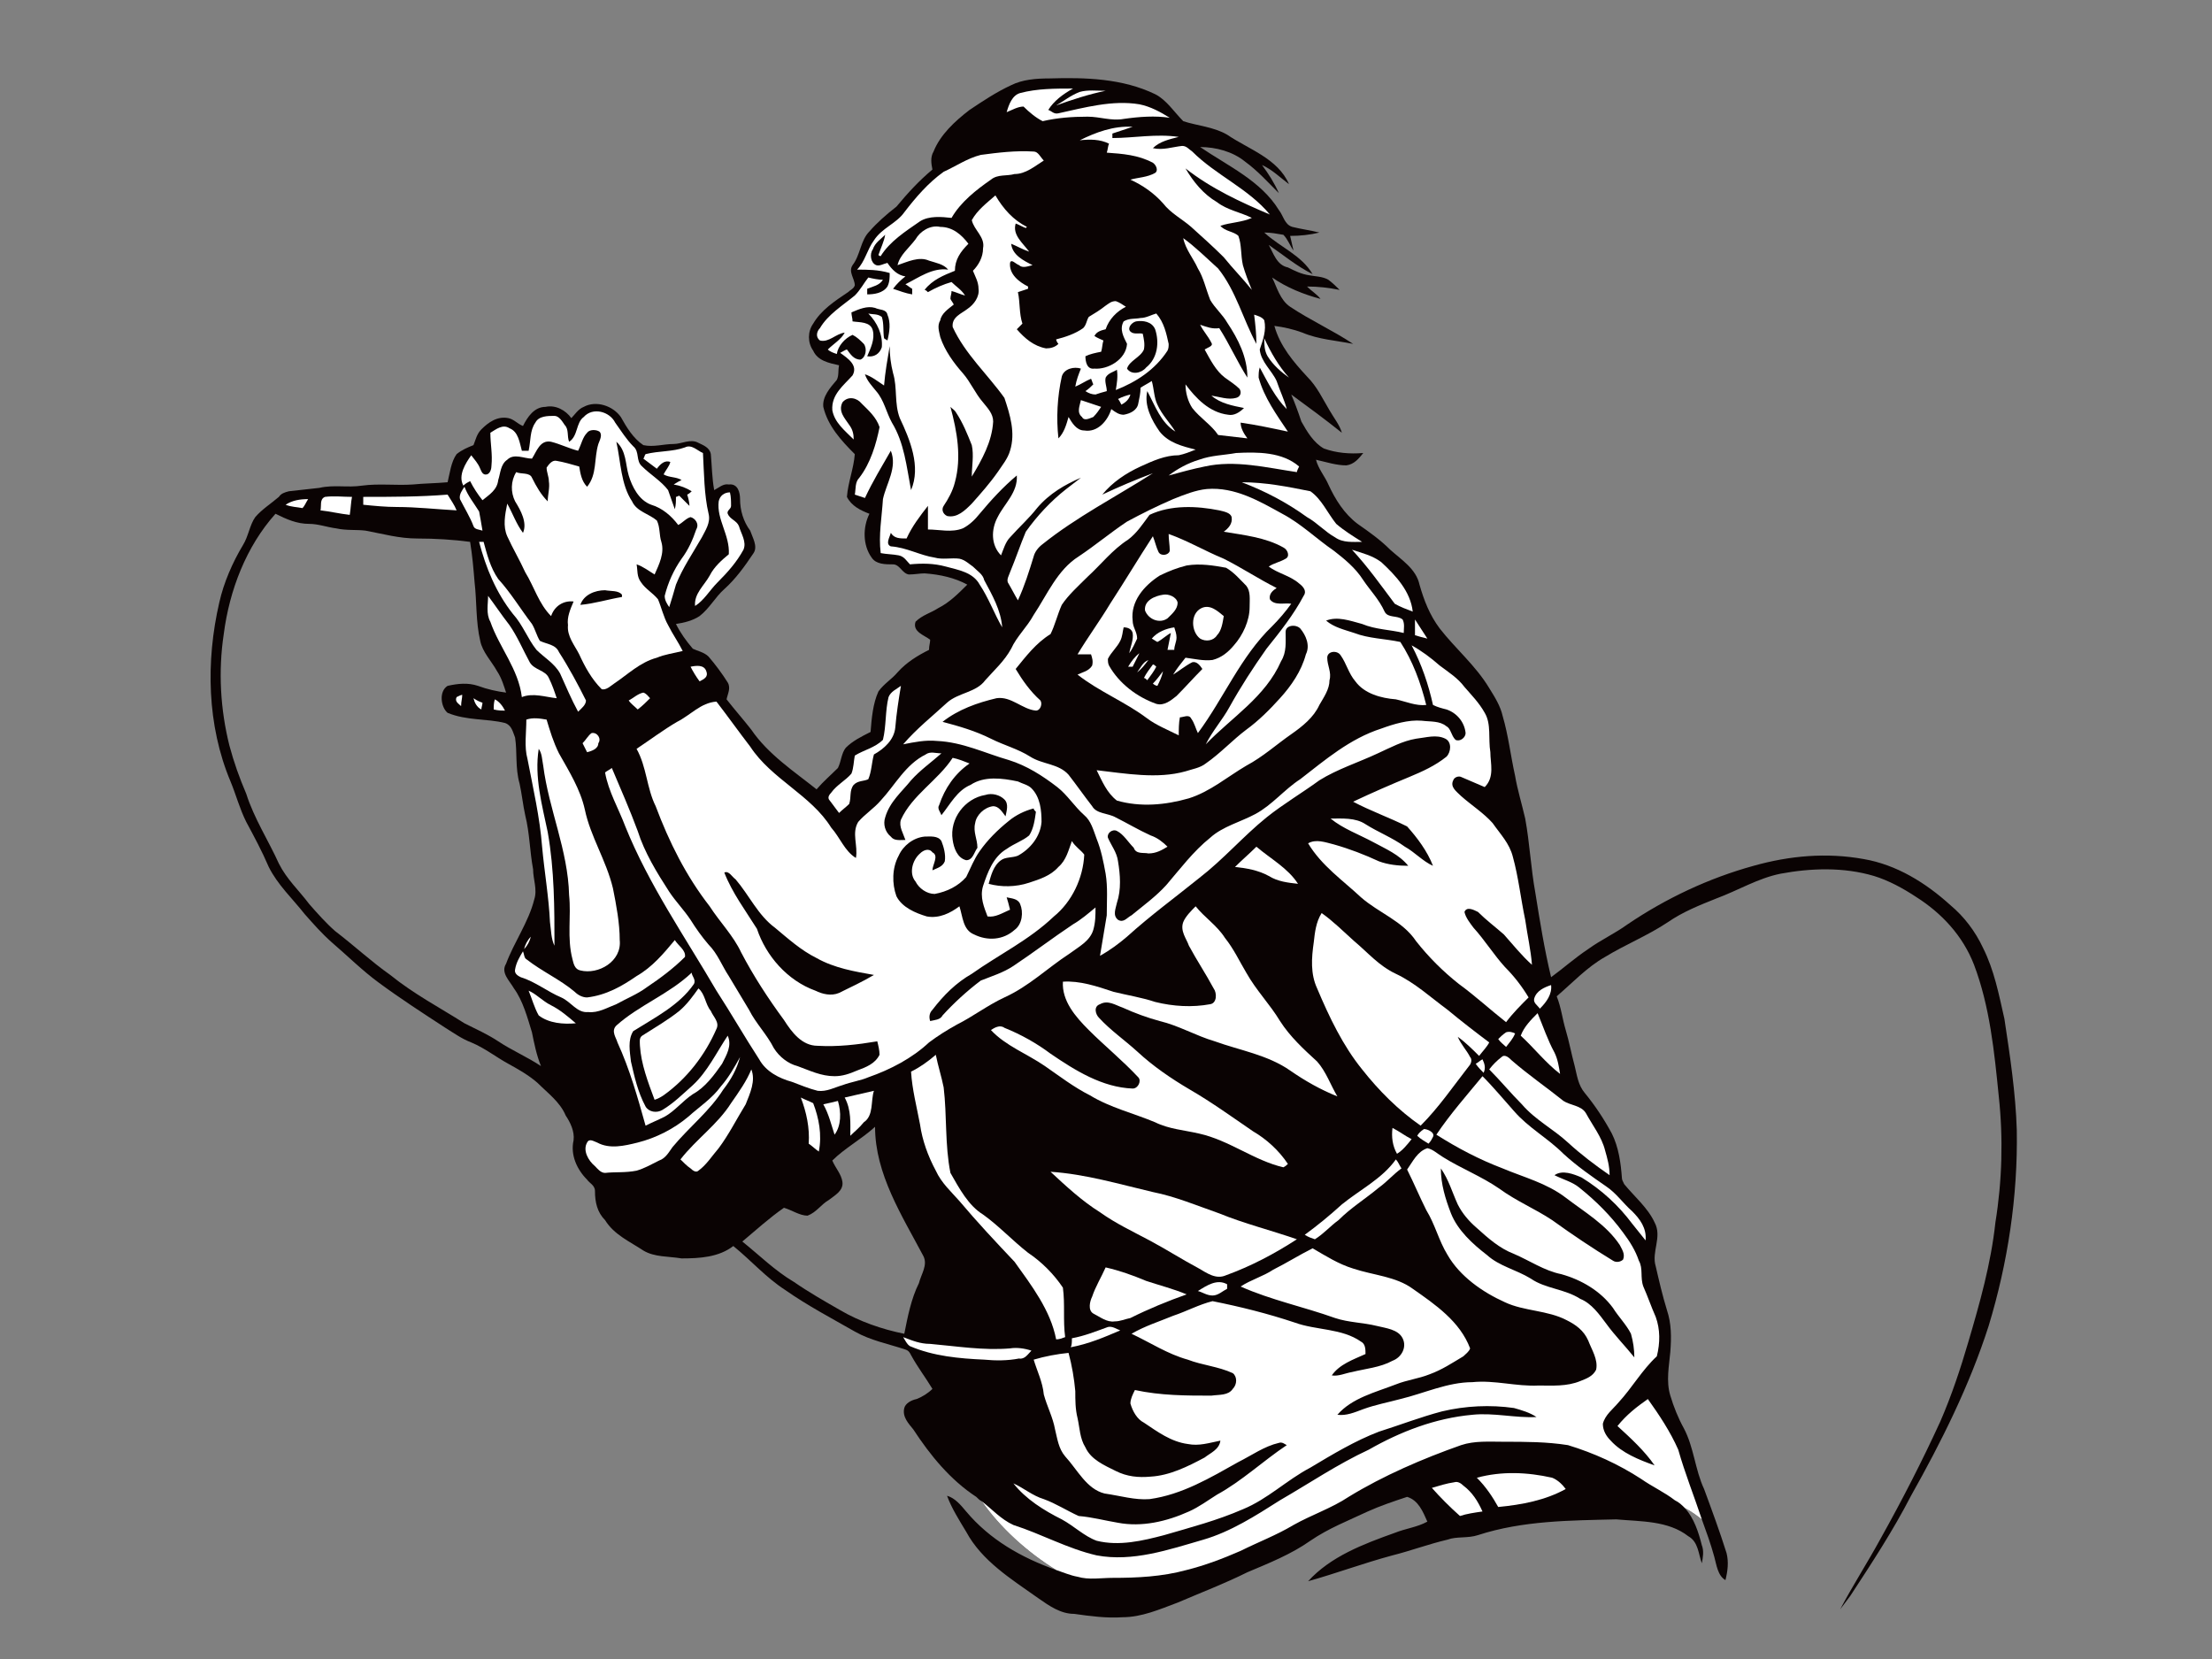 <?xml version="1.0" encoding="utf-8"?>
<!-- Generator: Adobe Illustrator 17.0.0, SVG Export Plug-In . SVG Version: 6.00 Build 0)  -->
<!DOCTYPE svg PUBLIC "-//W3C//DTD SVG 1.1//EN" "http://www.w3.org/Graphics/SVG/1.1/DTD/svg11.dtd">
<svg version="1.1" id="Layer_1" xmlns="http://www.w3.org/2000/svg" xmlns:xlink="http://www.w3.org/1999/xlink" x="0px" y="0px"
	 width="800px" height="600px" viewBox="0 0 800 600" enable-background="new 0 0 800 600" xml:space="preserve">
<rect x="0" y="0" width="800" height="600" fill="#808080" stroke="none"/>
<g>
	<path fill-rule="evenodd" clip-rule="evenodd" fill="#0A0303" d="M729.399,408.737c-0.409-13.419-2.446-26.846-4.479-40.274
		c-2.034-8.948-3.656-17.492-7.724-25.63c-2.849-6.101-6.922-11.388-11.8-15.464c-8.948-8.13-19.529-14.643-31.331-16.672
		c-13.419-2.44-26.849-1.227-39.865,2.437c-16.271,4.477-31.732,11.797-45.56,21.157c-4.477,3.255-9.766,5.695-14.242,8.948
		c-4.886,3.255-8.953,6.922-13.424,10.175c-2.443-10.175-4.068-20.341-5.695-30.513c-1.628-8.948-2.028-17.898-3.664-26.846
		c-1.219-5.295-2.849-10.584-3.659-15.464c-1.628-7.32-2.443-14.643-4.477-21.565c-0.812-3.656-2.846-6.911-4.88-10.166
		c-4.885-8.138-12.2-14.242-17.898-21.56c-3.661-4.883-5.695-10.172-7.323-15.867c-1.221-5.695-6.513-8.951-10.581-12.615
		c-3.659-3.659-7.729-6.505-11.794-9.351c-4.885-3.659-8.138-8.951-10.578-14.242c-1.218-2.849-3.664-5.695-4.474-8.951
		c3.656,0.815,7.317,2.037,10.984,2.037c2.846-0.403,4.477-2.445,6.104-4.474c-4.885,0.406-9.771,0-14.242-1.63
		c-3.659-2.037-6.104-6.101-8.141-9.76c-1.213-3.664-2.437-6.919-3.659-9.766c6.104,4.474,12.209,8.951,18.31,13.834
		c-0.812-2.849-2.849-5.292-4.477-8.141c-2.437-4.065-4.471-8.541-8.138-12.203c-4.883-5.286-9.76-10.982-11.794-18.305
		c3.253,0.404,6.911,1.221,10.167,2.44c5.695,2.443,12.203,2.846,18.307,4.068c-7.323-4.877-15.461-8.544-22.776-13.422
		c-3.664-2.443-4.888-7.326-6.513-10.584c5.286,3.664,11.391,6.104,17.495,7.738c-1.219-1.633-3.258-2.852-4.886-4.479
		c4.068,0,7.732,0.406,11.802,1.224c-1.227-1.224-2.445-2.446-4.071-3.664c-2.031-1.219-4.88-1.219-6.914-1.628
		c-2.855-0.404-5.292-1.628-7.732-2.846c-4.071-0.815-5.286-5.289-6.917-8.137c5.289,3.662,10.175,7.728,15.867,10.58
		c-4.073-6.918-11.797-9.766-17.492-15.055c2.437,0,4.471,0.405,6.914,0.814c1.628,1.628,2.445,4.066,3.659,5.695
		c-0.403-1.629-0.812-3.662-1.213-5.291c3.659,0,7.315-0.405,10.573-1.218c-3.258-0.815-6.513-1.222-9.763-2.035
		c-2.846-0.812-3.255-4.068-4.883-6.101c-6.511-10.577-18.31-15.866-28.477-22.781c5.695,0,11.797,1.626,16.271,5.288
		c4.477,3.255,8.138,7.322,12.206,11.392c-1.625-3.661-3.662-6.917-6.102-10.173c3.662,1.629,6.511,4.477,9.766,6.917
		c-4.071-9.354-14.643-12.611-22.378-17.9c-4.883-2.848-10.982-3.255-15.867-4.88c-3.25-3.255-6.099-7.731-10.167-9.764
		c-11.8-5.697-25.224-6.102-38.243-5.697c-4.88,0-9.766,0.409-13.831,2.443c-5.292,2.44-10.172,5.693-15.052,8.949
		c-5.295,4.069-10.581,8.949-13.018,15.052c-1.224,2.034-0.815,4.475-0.406,6.509c-4.886,4.069-8.951,8.544-13.027,13.423
		c-3.656,2.848-6.911,5.699-9.758,8.952c-3.255,3.255-3.255,8.545-6.104,12.205c-1.628,2.443,0.81,4.88,0.81,7.32
		c-0.401,1.224-1.619,1.633-2.437,2.443c-4.877,3.258-9.763,6.505-12.612,11.394c-2.031,2.849-2.031,6.911,0,9.763
		c1.63,3.659,5.698,4.477,9.357,5.292c-0.406,2.031,0,3.659-0.812,5.286c-2.443,2.846-5.289,6.101-4.88,9.76
		c1.628,6.914,6.508,12.206,11.385,17.089c-0.401,5.286-2.437,10.169-2.846,15.461c1.636,3.255,4.885,4.88,8.141,6.104
		c-2.437,4.878-2.437,11.388,0.81,15.862c1.633,2.44,4.886,2.44,7.738,2.44c2.437,0,3.25,3.255,5.695,3.659
		c2.028,0,4.065-0.404,5.695-0.404c5.69,0.404,10.976,1.628,15.458,4.068c-3.255,3.255-6.511,6.511-10.581,8.539
		c-2.44,1.636-5.695,2.445-8.135,4.885c-1.218,3.664,3.258,4.883,5.286,6.511c0,1.219-0.409,2.037-0.409,3.659
		c-4.059,2.034-8.133,4.479-11.391,8.138c-2.028,2.445-4.877,4.065-6.914,6.914c-2.034,4.479-2.443,9.766-2.844,14.643
		c-3.255,1.636-6.513,3.258-8.95,5.701c-1.63,2.037-1.63,4.883-2.852,7.323c-2.44,2.44-5.286,4.877-7.726,7.726
		c-8.141-6.505-17.492-12.609-23.594-21.56c-2.846-3.659-6.104-7.323-8.951-10.987c0.409-2.028,1.619-4.065,0.409-6.102
		c-2.037-3.25-4.479-6.505-6.92-9.354c-1.628-1.628-4.073-2.034-5.695-2.852c-2.437-2.849-4.474-5.693-6.104-8.951
		c2.849-0.404,6.104-1.213,8.544-2.846c3.662-2.849,5.695-6.914,8.948-9.76c4.073-3.659,7.323-8.141,10.578-13.018
		c1.63-2.437-0.404-5.695-1.218-8.133c-2.438-3.255-3.664-7.326-3.664-11.394c0-2.445-0.81-5.701-4.068-5.292
		c-2.034-0.409-3.659,1.224-5.289,2.034c-0.81-4.474-0.81-8.539-1.216-13.016c-0.409-2.437-2.849-3.255-4.479-4.073
		c-2.849-1.619-6.104,0.409-8.953,0.409c-3.656,0-7.317,1.227-10.976,0.409c-3.664-2.438-6.104-6.511-8.141-10.169
		c-2.849-4.065-8.948-6.104-13.425-3.664c-2.028,0.812-3.255,2.852-4.474,4.068c-2.039-2.849-5.695-4.878-9.354-4.068
		c-4.071,0-6.511,3.664-8.138,6.914c-2.037-0.81-3.255-2.437-5.292-2.846c-4.068-0.812-7.32,1.633-9.76,4.071
		c-1.628,1.625-2.037,3.664-2.846,5.695c-2.037,0.818-4.068,1.627-6.104,3.255c-2.037,2.846-2.443,6.914-3.258,10.169
		c-4.471,0.404-8.539,0.404-12.604,0.812c-6.104,0.406-12.208-0.409-18.31,0.406c-5.292,0.818-10.175-0.406-15.461,0.818
		c-3.664,0.409-7.323,0.81-10.979,1.219c-1.633,0.404-2.849,0.812-3.667,2.037c-2.846,2.437-6.099,4.471-8.539,7.317
		c-2.037,2.846-2.445,6.92-4.482,10.175c-3.659,6.102-6.914,13.425-8.539,20.748c-4.883,21.156-4.477,44.341,4.07,64.68
		c2.028,4.888,3.255,9.766,5.695,14.651c2.846,5.289,5.695,10.575,8.133,16.271c3.252,6.511,8.539,11.388,13.024,17.083
		c3.252,3.664,6.099,6.92,9.757,10.175c5.695,4.878,10.987,10.169,17.089,14.646c7.724,5.69,15.864,10.976,24.003,16.271
		c3.258,2.037,6.104,4.068,9.36,5.289c4.878,2.034,8.948,5.286,13.419,7.726c3.664,2.037,7.329,4.073,10.578,6.922
		c3.661,3.662,8.138,6.914,10.167,11.794c1.636,2.437,3.258,5.695,2.849,8.951c-1.213,5.286,1.227,10.578,4.889,14.234
		c0.812,1.227,2.846,2.039,2.846,4.076c0,4.065,0.815,7.724,3.659,10.573c3.255,5.289,8.951,7.735,13.836,10.985
		c4.068,2.445,8.948,2.037,13.825,2.852c6.513,0,13.43-0.406,18.716-4.479c6.513,5.292,11.8,11.388,18.719,15.867
		c8.133,5.695,16.674,10.172,25.213,15.052c5.704,3.258,12.209,4.474,18.31,6.513c1.227,0.401,1.628,1.213,2.037,2.031
		c2.446,4.474,5.289,8.133,7.732,12.203c-1.628,1.625-3.664,2.849-5.695,3.667c-2.037,0.401-4.073,1.619-4.482,3.247
		c-0.81,3.258,1.636,5.701,3.255,7.732c6.104,9.357,13.433,18.31,22.784,24.409c0.81,0.812,1.219,1.221,2.037,1.625
		c6.51,9.357,16.273,18.31,26.849,24.818c-12.615-4.477-24-10.982-32.542-21.156c-2.039-2.438-4.076-4.878-6.922-5.695
		c1.628,4.477,4.474,8.953,6.922,13.018c5.693,10.578,16.271,17.091,26.031,24.005c4.07,2.846,8.138,5.698,13.024,5.698
		c5.695,0.81,11.794,1.622,17.49,1.216c6.914,0,13.424-2.849,19.929-5.286c8.55-3.664,17.089-6.922,25.23-10.982
		c7.726-3.255,15.862-6.513,22.776-11.394c6.513-4.477,13.834-7.323,20.747-10.581c4.479-2.028,9.357-3.662,14.242-5.286
		c4.068,1.221,5.695,5.286,7.323,8.953c-3.664,2.028-7.724,2.437-11.8,4.065c-11.385,4.068-23.185,8.544-31.323,17.492
		c10.167-2.849,19.938-6.505,30.511-9.354c6.508-1.63,13.021-4.071,19.932-5.695c3.255-1.222,7.323-0.404,10.987-1.63
		c16.274-5.286,33.363-5.286,50.037-5.695c8.948,0.818,18.713,0.409,26.039,6.104c3.656,2.037,3.656,6.508,4.883,9.766
		c0.406-2.039,0.812-4.479,0-6.511c-1.227-4.885-2.846-9.768-6.104-13.427c2.44,1.219,4.477,2.849,6.104,4.068
		c1.628,4.474,3.252,8.951,4.474,13.427c0.812,2.852,1.221,6.911,4.065,8.545c0.818-3.255,1.221-6.511,0.409-9.763
		c-2.437-7.735-5.286-15.467-8.135-23.191c-3.25-6.919-3.659-15.052-7.326-21.972c-2.028-3.664-3.661-7.724-4.877-11.797
		c-1.63-5.286-0.409-10.979,0-15.87c0.404-5.286,0.404-10.164-1.221-15.044c-1.628-5.294-2.849-10.581-4.068-15.867
		c-1.628-5.289,2.44-10.584-0.409-15.87c-2.437-5.286-7.323-9.357-10.987-13.831c-0.404-0.812-0.812-1.63-0.812-2.034
		c-0.401-5.695-1.219-11.391-3.656-16.268c-2.849-5.295-6.104-10.175-9.766-14.646c-2.44-2.852-2.849-6.511-3.667-9.766
		c-1.21-4.477-2.028-8.948-3.25-13.024c-1.219-4.065-1.628-8.133-3.255-12.203c5.695-4.878,10.99-10.573,17.495-14.237
		c7.32-4.474,15.461-7.727,22.779-12.615c5.286-3.659,11.391-6.104,17.495-8.541c7.729-2.849,15.052-7.32,23.191-8.948
		c10.984-2.031,22.784-2.44,33.766,0.818c5.286,1.619,10.575,4.471,15.461,7.724c8.948,5.698,16.672,13.836,20.745,24.409
		c5.695,15.052,7.326,31.331,8.948,47.597c1.63,15.052,1.222,30.513-1.219,45.565c-1.625,15.055-5.698,29.289-9.757,43.123
		c-2.855,9.763-6.104,19.529-10.175,28.888c-6.513,14.234-13.828,28.476-21.565,42.313c-4.877,8.948-10.164,17.08-14.646,25.622
		c1.227-1.625,2.446-3.255,3.664-4.878c7.732-11.797,15.461-23.594,21.966-36.211c10.987-19.526,21.157-39.867,28.071-61.427
		C726.144,456.743,729.808,432.74,729.399,408.737L729.399,408.737z M180.191,376.605c-3.662-2.44-8.138-4.477-12.206-6.513
		c-8.951-5.695-18.307-10.575-26.849-17.492c-6.917-4.883-13.016-10.578-19.938-15.867c-3.252-2.849-6.508-6.508-9.357-9.763
		c-3.659-4.886-8.133-8.948-10.982-14.643c-3.661-8.141-8.948-16.271-11.794-25.224c-2.44-5.693-4.477-11.394-6.104-17.492
		c-3.258-13.021-4.071-26.849-2.037-40.279c2.037-15.865,8.141-31.726,18.714-43.523c4.07,2.028,7.735,3.659,12.203,3.659
		c3.255,0,6.513,1.219,9.766,1.628c3.664,0.815,7.323,0.406,10.581,0.815c6.505,1.213,12.203,2.846,18.708,2.846
		c6.513,0,13.024,0.404,19.125,1.216c0.812,4.889,1.221,9.766,1.622,14.649c0.818,6.914,0.409,14.237,2.037,21.148
		c0.812,4.073,4.068,7.331,6.101,10.993c1.628,2.44,2.446,5.286,3.255,7.727c-3.255-0.409-6.914-1.219-10.167-2.44
		c-3.664-1.224-7.331-0.818-10.99,0c-3.253,2.031-2.438,7.726,0,9.76c6.917,2.855,14.242,2.037,20.747,3.667
		c2.445,0.81,2.849,3.247,3.667,5.284c0.81,5.292,0,10.987,1.628,16.68c0.81,3.664,1.218,7.732,2.028,11.391
		c1.63,6.508,1.63,13.021,2.849,19.531c0,3.662,1.628,7.32,0.409,10.982c-2.031,8.133-7.323,15.461-10.172,23.185
		c-2.034,3.255,1.219,6.105,2.849,8.951c3.255,4.479,4.883,10.584,6.505,15.87c0.818,4.068,1.63,8.135,3.255,12.206
		C190.769,382.294,185.073,379.857,180.191,376.605L180.191,376.605z M303.86,473.834c-5.69-3.258-11.385-6.513-16.68-10.172
		c-6.914-4.071-12.604-9.766-18.708-14.643c4.877-4.073,9.76-8.547,15.052-12.208c2.846,0.815,5.695,2.849,8.542,2.849
		c3.255-1.224,4.88-4.071,7.729-5.693c2.037-1.636,5.292-3.255,4.883-6.513c-0.409-2.846-2.445-4.883-3.664-7.726
		c4.477-4.477,10.581-7.735,15.461-12.209c0,17.089,9.763,32.141,17.495,46.787c1.628,3.252-0.818,6.508-1.63,9.766
		c-2.846,5.695-4.065,12.201-5.292,18.302C318.918,480.748,310.782,477.899,303.86,473.834z"/>
	<g>
		<path fill-rule="evenodd" clip-rule="evenodd" fill="#FFFFFF" d="M390.514,33.244c2.849-0.814,6.104-0.408,9.357-0.408
			c-6.099,1.222-12.203,3.255-17.898,5.289C384.819,36.497,387.259,34.464,390.514,33.244z"/>
		<path fill-rule="evenodd" clip-rule="evenodd" fill="#FFFFFF" d="M368.949,33.652c6.104-1.629,12.615-1.629,19.128-1.629
			c-3.667,2.035-6.919,4.474-8.953,7.731c1.222,0.409,2.034,1.628,3.667,1.22c9.351-2.034,19.523-4.882,29.289-3.254
			c4.068,0.815,7.724,2.848,10.982,4.882c-5.286-0.814-10.982-0.407-16.677,0.408c-4.479,0.814-8.547-0.815-13.021-0.815
			c-5.695,0-10.982,0.407-16.271,1.629c-2.44-1.222-4.885-3.255-6.917-5.288c-2.037,0-4.073,1.219-6.104,2.033
			C364.889,37.72,366.102,34.464,368.949,33.652z"/>
		<path fill-rule="evenodd" clip-rule="evenodd" fill="#FFFFFF" d="M390.514,50.737c5.695-2.848,12.206-5.289,19.125-4.882
			c-2.446,0.815-4.886,1.629-7.326,2.443c0,0.405,0,1.22,0,1.625c7.729,0,15.867-1.625,24-0.405
			c-3.252,0.814-6.914,1.628-9.357,4.068c3.662,0.812,6.917-0.406,10.584-0.814c1.619,0,2.437,1.22,3.659,2.034
			c8.542,8.543,20.344,13.426,28.071,22.78c-10.581-4.474-21.157-9.354-30.519-16.676c2.857,4.879,6.513,9.354,11.399,12.202
			c3.659,2.849,8.539,3.664,12.607,5.696c-3.659,1.629-7.727,1.629-11.388,2.848c1.625,2.034,4.88,2.034,6.511,3.66
			c1.218,3.257,0.81,6.918,1.628,10.578c0.81,2.852,2.037,6.107,3.25,8.953c-3.25-4.073-6.914-7.735-10.164-11.802
			c-3.667-3.659-7.738-7.32-11.802-10.983c-3.25-2.848-7.326-4.882-10.172-8.543c-3.252-3.66-7.32-6.508-11.794-8.544
			c2.846-0.812,6.102-0.812,8.951-2.439c1.219-0.814,0.406-2.85-0.818-3.664c-5.286-2.848-10.982-3.252-16.677-3.661
			c0.409-1.219,0.409-2.439,0.815-3.252C397.837,50.332,394.181,50.332,390.514,50.737z"/>
		<path fill-rule="evenodd" clip-rule="evenodd" fill="#FFFFFF" d="M373.837,54.806c1.625,0,2.443,2.034,3.662,3.257
			c-3.255,2.033-6.511,4.88-10.578,4.88c-2.849,0.812-6.104,0-8.541,2.033c-5.292,3.661-10.987,8.137-14.242,13.833
			c-3.659-0.409-8.138-0.814-11.388,1.22c-5.292,3.661-10.987,7.322-14.24,12.611c-0.409,0-0.815-0.405-0.815-0.405
			c0.815-2.443,2.037-4.884,2.443-7.323c-1.628,1.628-3.661,2.848-4.477,5.289c-1.219,1.625-0.81,4.879,1.224,5.694
			c1.216,0.406,2.437-0.406,4.068-0.815c1.628,2.44,3.656,4.477,6.505,4.886c-1.622,1.219-3.258,2.846-4.468,4.474
			c2.437,0.812,4.468,1.622,6.914,2.031c0-0.812,0-1.218,0-2.031c-0.818-0.409-1.628-1.224-2.446-1.628
			c4.883-2.446,9.769-6.102,15.461-5.292c-1.63-2.031-4.474-2.44-6.919-3.252c-3.659-1.628-7.724,0.409-11.391,1.628
			c0.818-3.66,4.076-6.103,6.513-9.355c1.628-2.849,5.286-5.289,8.948-4.477c4.477,0,7.732,2.849,10.172,6.102
			c-2.849,2.849-4.886,5.697-4.886,9.764c-4.068,1.628-8.13,3.255-10.976,6.919c0.404,0,0.81,0.404,1.219,0.81
			c2.846-1.628,5.69-2.846,8.539-3.656c1.627,1.622,3.664,2.846,4.886,4.878c-1.631-0.409-3.258-1.222-4.886-1.628
			c0,1.218-0.401,1.628-0.401,2.852c0.401,0.812,0.81,1.213,1.213,2.031c-2.031,1.628-4.471,3.255-4.88,5.693
			c-1.219,2.037-0.404,4.073,0,6.104c1.627,4.883,4.88,9.36,8.135,13.021c2.846,3.25,4.482,7.317,7.326,10.573
			c1.625,2.037,3.662,4.071,3.662,6.919c-0.404,7.323-4.068,13.828-7.732,19.93c0-3.656,0.818-7.724,0-11.388
			c-1.622-4.071-3.255-8.133-5.695-11.797c-0.409-0.818-1.218-1.224-2.028-2.037c2.437,8.951,4.065,18.307,1.619,27.258
			c-0.81,3.255-2.437,6.104-4.068,8.547c-0.81,1.216-0.401,2.849,1.222,3.659c3.664,0.81,6.513-2.034,8.95-4.477
			c3.255-3.661,6.513-7.326,9.357-11.388c1.628-2.443,3.664-4.888,4.477-7.735c2.036-6.505,0-13.013-2.039-19.114
			c-6.099-8.547-14.231-15.87-18.708-25.636c-0.409-3.659,3.255-4.878,5.292-6.505c2.44-1.628,4.468-4.477,4.059-7.323
			c0-2.438-1.211-4.474-2.028-6.511c2.028-2.034,3.661-4.883,3.661-8.137c0.815-4.066-3.252-6.509-4.071-10.168
			c2.037-3.663,5.289-6.104,8.542-8.951c2.852,4.88,6.511,8.951,11.396,11.389l-0.409,0.409c-1.221-0.409-2.44-1.222-3.659-1.629
			c-1.227,4.069,2.438,6.917,4.878,10.171c-2.44-0.812-4.468-2.035-6.505-2.849c0.401,4.071,4.474,6.103,7.732,7.73
			c-1.628,0.406-3.667,1.219-4.886,0c-1.219-0.406-2.846-2.44-3.255-0.815c-0.404,4.073,3.255,6.922,6.513,8.545
			c0,0.406,0,0.815,0,0.815c-1.222,0.409-2.449,0.812-3.667,1.218c0.81,3.659,0.409,7.732,1.628,11.394
			c-0.409,0.404-1.219,1.216-2.028,2.034c2.846,3.252,6.099,6.102,10.573,6.919c1.628,0,3.253-0.409,4.479-1.633
			c-0.409-0.409-0.818-1.221-0.818-1.625c3.255-0.815,6.914-2.034,9.769-4.071c1.213-1.221,1.213-2.849,2.031-4.068
			c2.028-1.219,4.065-2.446,6.099-4.068c1.224-0.815,2.034-1.625,3.667-1.625c1.216,0.401,2.438,1.218,3.656,2.034
			c-3.255,1.622-6.099,4.471-7.323,8.135c-1.625,0.409-3.252,0.815-4.07,2.438c1.227,0.815,2.445,1.224,3.258,1.628
			c-0.406,1.221-0.406,2.854-0.812,4.068c-2.037,0.406-4.065,0.815-5.695,1.633c0,1.622,0.404,4.877,3.25,4.468
			c4.888,0.409,11.393-3.255,11.802-8.948c-1.219-2.44-2.849-5.286-1.219-8.135c2.031-1.224,4.068-0.815,6.104-1.224
			c2.028,0,4.068-1.213,5.693-1.622c2.846,3.255,3.662,7.323,4.474,10.982c0,0.815,0,1.633-0.409,2.443
			c-4.471,6.914-11.394,11.388-18.708,14.242c0.401-2.446,0.81-4.889,0.401-7.329c-1.218,0.815-3.25,1.224-4.068,2.846
			c-0.403,1.628,0.409,3.255,0.409,4.886c-1.628,0.406-2.846,0.81-4.071,1.218c-1.219,0-2.437-0.409-3.659-1.218
			c1.222-0.812,2.034-1.63,2.849-2.446c-0.409-0.812-0.409-1.213-0.815-2.031c-2.034,0.818-3.662,2.031-5.698,2.846
			c0.409-2.437,1.219-4.474,2.037-6.511c-2.437-0.81-6.104,0-6.917,2.849c-1.625,7.326-2.034,15.052-1.216,22.381
			c2.028-2.037,2.846-4.885,3.659-7.732c1.218,2.037,2.846,4.883,5.693,4.883c4.886,0.812,8.547-3.662,9.763-7.735
			c1.633,1.224,2.849,2.039,4.479,2.039c2.44-0.409,4.877-1.633,5.286-4.071c0.409-2.031,0.818-3.664,0.818-5.695
			c1.219-0.818,2.846-1.628,4.068-2.437c0.81,2.846,0.81,6.101,2.031,8.541c1.625,3.662,4.474,6.511,6.508,9.761
			c-5.292-3.25-7.32-9.351-10.169-14.643c-1.219,5.292,1.63,10.578,4.474,14.643c3.255,4.065,8.141,5.292,13.018,6.51
			c-2.031,0.813-4.068,1.628-6.104,2.037c-4.878,0-9.357,2.028-13.825,4.068c-5.295,2.437-10.175,5.693-13.836,10.169
			c6.101-2.849,11.8-5.286,18.305-7.732c-13.419,8.547-27.662,15.864-39.865,25.63c-1.63,1.219-2.849,2.846-3.255,4.477
			c-1.63,5.292-3.252,10.578-5.698,15.865c-1.219-2.034-2.438-4.471-3.659-6.508c-0.409-1.219,0.409-2.446,0.812-3.664
			c2.036-4.883,3.656-9.76,5.695-14.643c4.065-5.695,8.951-10.987,14.649-15.456c1.622-1.227,3.659-2.852,5.286-4.073
			c-5.695,2.44-11.391,5.695-15.87,10.982c-2.846,3.661-6.505,6.919-9.76,10.581c-1.631,1.625-2.44,4.471-3.258,6.513
			c-3.656-3.664-3.656-9.36-1.218-13.839c2.437-4.88,7.323-8.95,6.922-15.055c-4.886,4.073-9.36,8.951-13.433,13.842
			c-1.619,2.028-3.656,4.06-6.101,5.286c-4.068,1.625-8.539,0.406-12.607,0.406c0-2.846,0-5.693,0-8.542
			c-2.849,3.659-5.695,7.317-7.732,11.797c-2.44,0-4.477,0-5.695-2.037c-0.409,1.628-2.034,4.068,0,4.886
			c5.695,0.401,10.578,3.255,15.864,4.065c2.852,0.812,6.102,0,8.948,0.404c2.039,0.409,3.667,2.037,4.886,2.846
			c1.628,1.636,3.661,2.849,4.071,4.889c2.849,5.286,6.096,10.982,6.505,17.083c-2.846-4.883-4.88-10.575-8.138-15.458
			c-2.437-4.477-7.724-5.286-12.203-6.513c-4.471-1.213-8.542-1.213-13.018-0.81c-1.218-1.219-2.037-2.846-4.068-3.25
			c-2.028-0.409-4.474-0.409-6.508-0.818c-0.815-6.511,0.409-13.021,0.812-19.526c1.222-5.701,5.286-11.396,2.849-17.498
			c-3.253,5.701-6.511,10.987-9.357,17.089c-1.218-0.404-2.44-0.81-3.667-1.219c0.409-2.031,0-4.477,1.636-6.104
			c4.068-5.286,6.102-12.206,7.318-18.307c-1.216-3.659-4.065-6.105-6.505-8.542c-1.63-2.031-4.886-2.849-6.917-0.409
			c-1.63,3.255,0.812,5.695,2.44,8.138c1.219,1.628,1.628,3.252,1.628,5.292c-3.255-3.255-6.914-6.102-7.732-10.584
			c-0.406-5.693,4.073-8.95,7.323-12.606c2.037-3.659-1.628-6.102-4.477-8.141c0.818-0.406,2.039-1.219,2.44-1.219
			c1.227,1.628,2.445,3.659,4.885,3.659c2.037-0.81,2.446-4.06,1.219-5.693c-1.219-1.221-2.44-2.44-4.068-3.258
			c-2.846,1.224-5.289,4.073-5.695,6.919c-1.219-0.409-2.443-0.815-3.252-1.628c2.034-2.034,4.88-3.659,6.101-6.101
			c-3.258,0.409-5.695,3.659-8.948,2.846c-1.63-1.219-1.221-3.25,0-4.474c2.846-4.877,8.135-8.135,12.604-11.797
			c2.039-2.031,3.258-4.477,4.889-6.513c1.625,0.409,3.659,0.818,5.286,0.818c-1.221,2.031-3.661,2.44-5.69,3.255
			c0,0.409,0,1.218,0,2.031c2.437,0,5.69-0.409,7.32-2.846c0.81-1.622,0.81-3.258,0.81-4.878c-4.068-1.227-8.13-1.227-11.797-1.227
			c2.849-2.843,3.667-7.319,6.104-10.574c2.849-4.474,8.13-6.103,10.979-10.169c4.073-5.291,8.55-10.578,14.24-14.647
			c4.477-2.034,8.55-4.88,13.427-6.104C360.816,55.211,367.329,54.398,373.837,54.806L373.837,54.806z M410.853,116.236
			c-1.622,0.409-3.25,2.44-2.028,3.664c1.219,1.213,3.255,0.404,4.474,0.812c0.409,2.034,0.81,3.659,0.409,5.693
			c-1.219,2.849-5.292,4.068-6.104,6.914c1.628,2.446,5.286,1.633,6.914-0.409c4.071-3.247,4.883-8.948,3.258-13.825
			C416.556,116.236,413.299,115.827,410.853,116.236L410.853,116.236z M307.936,112.98c0,1.221,0.401,2.031,0.401,3.255
			c2.445,0.409,6.513,0,7.323,3.258c0.815,3.252-0.81,6.51-2.028,9.357c2.437,0.404,4.468-0.818,5.286-3.255
			c0.404-4.482-1.63-8.951-4.883-12.206c1.625,0.409,3.252,0,4.883,1.219c0.813,2.443,0.404,5.292,0.813,7.729
			c0.406,0.409,0.812,0.409,1.221,0.813c0.81-3.25,1.219-6.505,0-9.351c-0.409-2.037-2.852-1.636-4.477-2.446
			C313.632,110.54,310.782,111.762,307.936,112.98L307.936,112.98z M321.761,125.186c-0.81,4.877-1.625,9.357-2.031,14.234
			c-2.443-1.619-4.48-3.253-6.917-4.065c0.818,2.446,2.437,4.065,4.071,6.105c2.846,3.252,3.659,7.729,5.695,11.393
			c4.468,7.315,5.286,15.865,6.914,24.404c3.659-8.539-0.409-18.302-4.068-26.037c-2.037-5.286-0.818-10.982-2.437-16.268
			C322.17,131.697,321.761,128.442,321.761,125.186z"/>
		<path fill-rule="evenodd" clip-rule="evenodd" fill="#FFFFFF" d="M427.942,86.13c4.477,3.257,8.547,7.324,12.615,10.983
			c6.505,8.138,8.951,18.307,13.836,27.258c0-3.659-0.409-7.32-0.818-10.573c1.218,0.403,2.846,0.81,3.661,2.028
			c0.812,3.667-0.406,6.919-1.633,10.578c0.409,4.477,4.479,7.732,6.104,11.396c1.224,3.659,2.852,6.911,3.661,10.164
			c-4.068-4.062-6.914-9.763-9.766-15.055c-0.401,1.227-0.401,2.445-0.401,3.664c2.034,7.328,6.505,13.43,10.575,19.529
			c-5.695-1.222-11.385-2.44-17.089-3.25c0,2.028,1.219,4.062,2.446,5.695c-3.664-0.409-6.922-0.818-10.578-1.227
			c-2.443-3.659-6.511-6.101-9.357-9.76c-1.63-2.445-2.448-5.695-2.448-8.547c3.667,4.888,8.55,10.175,15.461,10.99
			c2.037,0.404,4.076-0.815,5.695-2.443c-4.065-0.81-8.539-1.628-11.794-4.477c2.846,0.409,6.099,1.628,8.948,0.818
			c1.628-0.409,2.037-2.037,1.227-3.255c-1.633-1.633-3.667-2.846-5.295-4.073c-3.253-2.437-5.289-6.511-7.32-10.169
			c1.219-0.81,3.252-1.218,2.44-2.443c-1.221-2.44-2.849-4.062-4.068-6.508c2.443,0.812,4.477,1.63,6.914,1.221
			c3.661,5.695,6.51,12.206,10.175,17.898c0-7.32-3.255-13.828-7.326-19.93c-1.625-2.846-4.474-5.292-6.104-8.138
			c-1.622-4.068-2.44-8.141-4.468-11.394C431.609,93.454,428.751,90.2,427.942,86.13z"/>
		<path fill-rule="evenodd" clip-rule="evenodd" fill="#FFFFFF" d="M457.236,122.337c2.437,5.286,5.286,10.172,8.951,14.237
			c-2.846-2.031-5.695-4.468-7.732-7.724C457.236,126.814,457.236,124.371,457.236,122.337z"/>
		<path fill-rule="evenodd" clip-rule="evenodd" fill="#FFFFFF" d="M404.348,144.306c1.628-0.812,2.846-1.221,4.477-1.628
			c-0.409,1.628-1.63,2.846-3.258,3.664C405.158,145.525,404.754,144.713,404.348,144.306z"/>
		<path fill-rule="evenodd" clip-rule="evenodd" fill="#FFFFFF" d="M390.923,144.713c2.44,0.812,4.878,1.63,7.323,2.44
			c-0.812,1.218-1.628,2.443-2.846,3.664c-1.219,0.404-3.258,1.628-4.068,0C389.296,149.189,390.514,146.752,390.923,144.713z"/>
		<path fill-rule="evenodd" clip-rule="evenodd" fill="#FFFFFF" d="M447.061,163.835c7.732-0.409,16.68-0.409,22.784,4.883
			c-0.404,0.81-0.81,1.628-0.81,2.034c-10.987-1.633-22.381-4.479-33.362-2.034c-4.065,0.81-8.542,2.034-13.018,3.247
			c3.25-2.437,6.914-4.468,10.99-5.693C438.114,164.65,442.593,164.65,447.061,163.835z"/>
		<path fill-rule="evenodd" clip-rule="evenodd" fill="#FFFFFF" d="M449.098,174.411c8.547,0,16.68,1.628,24.813,3.255
			c4.073,2.849,6.104,7.732,9.357,11.8c2.849,2.443,6.104,4.474,9.362,6.505c-3.258,0-6.919,0.409-9.766-1.625
			c-3.659-2.034-6.505-5.289-10.172-7.326C465.369,181.734,457.645,177.666,449.098,174.411z"/>
		<path fill-rule="evenodd" clip-rule="evenodd" fill="#FFFFFF" d="M436.489,176.856c10.166-0.818,19.114,4.469,27.252,8.951
			c6.914,3.659,12.209,8.948,18.716,13.416c3.659,2.849,7.732,6.105,10.581,10.584c2.438,3.659,5.69,6.911,7.724,11.391
			c1.224,2.44,4.479,1.218,6.511,2.846c0.818,1.622,0.409,3.255,0.409,4.88c-4.886-1.216-10.175-1.216-15.052-3.258
			c-4.477-1.213-8.953-2.846-13.024-1.213c2.852,2.437,6.511,3.255,10.175,4.471c5.286,2.034,10.982,2.034,16.677,3.253
			c4.479,6.922,7.329,14.646,9.357,22.784c-3.659,0.409-7.315-1.219-10.982-2.037c-5.289-0.404-11.385-2.028-14.643-6.505
			c-2.445-2.846-3.255-6.511-5.292-9.36c-1.221-2.034-4.883-1.625-4.883,0.812c0,2.849,1.63,5.292,0.815,8.138
			c0,3.258-2.034,6.105-3.662,8.951c-2.031,4.474-6.104,7.732-10.172,10.578c-5.289,3.664-10.167,8.133-16.271,11.388
			c-6.917,4.073-13.021,9.357-20.747,11.797c-8.542,2.445-17.49,3.255-26.04,0.818c-3.659-2.849-5.286-6.919-7.32-10.982
			c10.575,1.216,21.969,3.25,32.133,0.406c2.448-0.815,5.295-1.221,7.331-2.849c5.286-3.659,9.76-8.547,14.643-12.206
			c4.477-3.25,8.545-7.323,12.206-11.391c4.065-4.474,7.724-9.76,9.36-15.862c1.619-3.255,0-6.919-2.037-9.36
			c-1.628-1.633-5.295-1.224-5.295,1.222c0,3.656,0.409,7.32-1.619,10.578c-5.695,13.016-17.901,20.336-27.258,30.104
			c2.44-4.885,6.102-8.951,8.539-13.43c4.068-7.317,8.544-14.237,13.427-21.156c4.883-6.096,9.76-12.201,13.425-19.114
			c1.218-1.633,0-3.255-1.628-4.479c-3.25-2.849-7.729-3.659-10.985-6.105c1.63-1.213,4.071-1.622,6.099-2.846
			c1.636-0.81,0.818-3.255-0.81-4.068c-6.505-3.659-14.242-4.474-21.557-5.693c1.619-1.219,3.25-2.846,2.846-5.292
			c-0.409-1.622-2.846-2.031-4.479-2.437c-8.133-1.625-17.495-2.034-25.219,1.625c-2.443,3.258-4.479,6.511-7.735,8.951
			c-5.693,3.659-9.76,8.951-14.643,13.425c-3.258,3.258-6.914,6.51-9.357,10.175c-1.625,3.659-2.443,7.317-4.068,10.573
			c-5.286,3.255-8.951,8.138-12.609,12.615c2.438,4.065,5.286,8.133,8.951,11.388c0.812,1.224,0,3.664-1.628,3.664
			c-4.885-0.409-8.951-5.286-14.242-4.477c-6.914,1.628-13.828,4.068-19.523,8.544c6.096,1.628,11.8,3.253,17.492,6.102
			c4.874,2.443,9.76,3.659,14.237,6.505c4.477,2.849,10.175,2.446,13.834,6.513c2.846,3.661,5.693,7.729,8.541,11.385
			c1.628,2.857,5.698,2.448,8.547,4.076c4.065,2.028,8.133,4.471,12.609,6.508c2.44,0.813,4.471,2.44,6.099,4.068
			c-2.034,1.219-4.065,2.44-6.911,2.44c-1.628-0.404-4.482,0.409-5.292-2.04c-2.037-2.028-3.659-4.877-6.105-6.099
			c-1.625-0.81-3.659,0.812-3.25,2.443c1.216,2.846,3.25,5.292,3.659,8.55c0.81,4.878,1.218,10.164-0.409,15.044
			c-0.401,2.037-1.625,4.477,0.409,6.105c2.037,1.218,3.255-0.81,4.883-1.628c4.477-3.667,8.95-6.917,12.612-10.982
			c4.88-5.695,9.766-12.206,15.862-17.089c4.479-4.068,10.984-5.693,16.279-8.539c6.099-3.258,10.575-8.956,16.271-12.618
			c8.951-6.914,17.898-14.643,29.289-18.302c4.471-1.633,9.766-3.255,14.651-2.846c3.253,0.403,6.505,0,8.948,2.031
			c1.622,0.815,1.622,3.255,3.255,4.878c1.622,0.815,3.659-0.812,3.659-2.44c-0.409-4.065-3.258-7.323-6.914-8.542
			c-1.633-0.406-3.258-0.815-4.883-1.628c-1.628-7.323-4.065-14.643-7.732-21.557c3.667,2.031,6.919,4.468,10.172,7.318
			c3.253,2.443,6.508,4.479,8.948,7.735c2.446,2.846,5.292,5.693,7.323,9.351c2.438,4.068,1.222,9.36,2.037,14.242
			c0,4.068,1.625,8.951-2.037,12.615c-2.849-1.227-5.695-2.446-8.541-3.664c-0.818-0.409-2.44,0-2.849,1.218
			c-1.219,2.446,1.219,4.065,2.849,5.695c3.664,3.255,8.133,6.104,11.388,9.76c2.849,4.071,6.102,7.329,7.328,12.206
			c2.028,7.326,2.846,15.052,4.468,22.784c0.818,5.698,2.037,10.984,2.446,16.271c-3.664-3.255-6.914-7.32-10.172-10.982
			c-3.255-2.844-6.508-5.289-9.357-8.138c-1.628-0.81-4.073-2.037-4.883,0c0.409,2.039,2.037,4.068,3.255,5.701
			c4.068,4.471,7.323,9.76,11.393,14.237c3.25,3.255,6.099,6.914,8.544,10.982c-2.849,2.846-5.695,5.69-8.141,8.948
			c-5.693-4.468-10.987-9.357-17.089-13.825c-5.693-4.485-10.979-9.769-15.456-15.464c-4.883-7.32-13.427-10.169-19.935-15.867
			c-6.511-6.104-14.237-11.391-19.12-19.523c2.849-1.628,6.105-0.409,9.357,0.409c5.695,1.619,10.99,3.659,16.271,6.104
			c3.258,1.211,6.917,1.619,10.581,1.619c-3.255-4.065-8.138-6.104-12.612-8.541c-5.286-2.849-10.987-4.88-15.458-8.539
			c4.068,0,8.951-0.409,12.609,2.028c4.477,2.849,9.763,4.883,14.242,8.138c3.656,2.037,6.505,5.295,10.169,6.914
			c-2.036-5.286-5.701-10.169-9.359-14.237c-6.505-3.253-13.424-5.693-19.529-8.948c6.92-3.258,13.425-6.104,20.339-8.95
			c4.886-2.034,9.362-4.073,13.433-7.329c1.622-1.622,2.028-5.286-0.409-6.505c-3.258-1.628-6.919-0.409-10.578,0
			c-4.883,0.812-9.36,3.255-13.831,5.292c-6.914,3.25-14.648,5.693-21.157,9.76c-6.104,4.474-13.018,8.542-19.12,13.427
			c-8.541,6.917-15.456,15.052-24.403,21.966c-8.55,6.914-17.498,13.425-26.042,21.157c-2.849,2.44-6.105,4.88-9.766,6.911
			c0.815-4.878,1.63-9.76,2.443-14.643c0-4.878,0.409-10.172-0.409-15.052c-0.812-4.468-1.625-8.544-3.252-12.609
			c-1.218-3.258-2.034-6.511-4.477-8.547c-3.656-3.258-6.102-7.318-9.76-10.164c-5.289-4.073-10.985-7.738-17.492-9.769
			c-8.544-2.437-16.685-6.51-26.039-6.917c-4.068-0.409-8.138,0.406-12.206,1.224c4.886-5.695,10.581-10.178,15.865-15.055
			c4.073-3.661,10.578-3.661,13.836-8.138c3.252-3.659,6.908-6.911,9.357-11.393c2.037-4.468,5.695-7.727,8.135-12.201
			c4.883-7.323,8.545-16.271,16.268-21.154c6.104-4.068,11.393-8.544,17.498-12.609c5.286-2.846,10.984-5.695,16.68-8.138
			C428.351,178.887,432.418,177.257,436.489,176.856z"/>
		<path fill-rule="evenodd" clip-rule="evenodd" fill="#FFFFFF" d="M211.107,150.817c3.258-3.664,9.357-2.037,11.391,2.037
			c2.034,2.846,4.071,6.102,6.511,8.542c2.437,2.031,0.818,5.284,3.255,7.323c2.846,2.846,6.919,5.286,9.357,8.539
			c0.81,2.445,1.625,4.477,2.438,6.917c0.409-1.625,0.409-2.849,0.409-4.471c0.409,0,0.812-0.406,1.221-0.406
			c1.219,1.218,2.446,2.437,3.656,3.661c0-1.224-0.401-2.852-0.81-4.071c0.81-0.409,1.219-0.818,1.628-1.221
			c-2.028-1.219-4.065-2.037-6.513-2.443c1.227-0.812,2.039-1.219,2.849-1.622c-2.031-1.227-4.468-0.818-6.505-2.037
			c0.813-1.628,2.037-2.846,2.438-4.477c-2.034-0.815-3.656,0.818-4.88,2.44c-1.625-1.219-3.255-2.44-4.878-3.664
			c0.406-0.404,0.406-1.213,0.81-1.622c4.883-1.224,9.763-0.815,14.242-2.437c2.437-1.227,4.468,1.213,6.508,2.031
			c0.406,7.32,0.406,15.052,2.034,21.972c0.815,3.25-1.218,6.102-2.437,8.539c-3.258,5.695-6.922,10.982-9.362,17.086
			c-0.818,2.846-1.628,5.695-2.437,8.138c-0.818-1.219-1.633-2.443-1.633-4.068c1.224-4.883,3.252-9.357,6.102-13.43
			c2.445-3.255,4.073-6.914,5.295-10.573c1.218-2.034-0.409-4.073-2.039-4.48c-1.619,0.406-2.846,2.037-4.474,2.846
			c-2.44-3.25-5.695-6.101-9.76-7.317c-4.474-1.633-6.919-6.511-8.141-10.584c-1.218-4.059-0.81-8.948-4.474-12.197
			c1.628,7.32,1.628,15.456,5.695,21.557c1.633,3.664,6.101,4.482,8.951,6.919c1.224,2.44,0.815,5.286,1.633,7.726
			c1.213,4.071-0.818,8.138-2.443,11.797c-2.039-1.213-4.068-2.849-6.508-3.659c0.404,2.037,0,4.474,1.622,6.511
			c1.628,2.44,4.07,3.659,6.104,6.099c1.224,2.852,2.034,6.51,3.661,9.357c1.625,3.255,3.659,6.102,5.286,9.36
			c-3.258,0.815-6.511,1.224-9.357,2.437c-6.105,1.633-10.573,6.105-15.458,9.357c-1.219,0.818-2.846,2.44-4.474,2.039
			c-3.661-3.659-6.101-8.141-8.138-12.609c-1.628-3.255-4.477-6.51-4.068-10.584c-0.409-2.846,0.818-5.695,2.031-8.542
			c-3.659-0.406-6.914,1.628-8.135,5.286c-4.471-4.468-6.099-10.573-9.357-15.864c-2.028-4.474-4.474-8.542-6.508-13.016
			c-1.625-3.664-0.815-7.732,0-11.8c2.034,3.667,3.252,7.326,5.698,10.578c1.628-3.661-0.81-8.135-2.846-11.393
			c-1.63-3.255-1.63-7.32,0.401-10.573c1.636,0.812,4.885,0,5.695,2.031c1.63,3.255,3.255,6.104,5.698,8.542
			c0-2.438,0.815-4.878,0.406-7.32c0-1.63-0.812-3.252-0.812-4.885c0.812-1.213,2.034-2.846,3.659-2.44
			c2.443,0.409,5.292,1.227,8.138,2.039c0.409,2.437,0.818,5.286,2.852,7.32c3.661-4.474,2.443-10.175,4.062-15.461
			c0.409-1.218,1.633-3.255,0.409-4.474c-1.218-0.812-3.659-0.812-4.471,0.409c-1.633,1.628-2.034,4.065-3.253,6.505
			c-3.258-0.812-6.513-2.44-9.771-3.25c-4.062-0.812-5.286,3.659-6.917,6.096c-2.849,0-6.505-2.028-8.948,0.409
			c-2.44,1.633-2.44,4.883-3.252,7.329c-0.409,3.656-3.253,5.286-5.698,7.314c-1.622-2.028-3.25-4.468-4.471-6.911
			c-0.815,0.406-1.628,0.81-2.446,1.625c-2.037-3.664,0.818-8.133,2.855-10.979c1.213,1.622,2.44,2.846,3.25,4.877
			c0.409,0.818,0.812,2.437,2.443,2.037c1.218-0.409,1.625-2.037,1.625-3.255c0.409-4.068-0.406-7.732-0.406-11.797
			c2.037-1.221,4.477-3.255,6.914-1.63c3.258,1.222,3.667,5.286,4.477,8.135c0.81,0,1.628,0,2.446,0
			c0.812-3.659,0.403-7.317,2.44-10.164c1.218-2.445,4.471-2.445,6.911-2.445c1.627,0,2.854,2.037,3.664,3.255
			c1.628,1.628,0.81,4.068,1.628,6.104C209.079,157.731,208.261,152.853,211.107,150.817L211.107,150.817z M218.836,213.465
			c-3.659,0-7.729,1.628-8.948,5.292c4.885-0.406,10.172-2.039,15.052-2.852c0-0.404,0-0.813,0-0.813
			C223.722,213.465,220.873,213.869,218.836,213.465z"/>
		<path fill-rule="evenodd" clip-rule="evenodd" fill="#FFFFFF" d="M488.963,198.817c3.667,1.224,7.329,2.042,10.581,4.479
			c5.289,4.877,10.575,10.573,11.393,17.901c-2.036-0.818-4.479-1.628-6.513-2.846C499.544,211.84,494.658,204.918,488.963,198.817z
			"/>
		<path fill-rule="evenodd" clip-rule="evenodd" fill="#FFFFFF" d="M422.655,193.121c6.914,2.446,13.018,6.101,19.938,8.951
			c6.505,3.255,12.609,7.328,19.114,10.584c-1.216,0.81-2.846,2.031-2.437,4.062c1.627,2.443,5.289,1.224,7.726,1.633
			c-2.037,2.846-4.474,5.693-6.914,8.133c-11.394,10.985-17.49,26.037-26.846,38.646c-0.818-1.622-1.227-3.656-2.446-5.286
			c-0.812-1.628-2.849-0.409-4.068-0.409c-0.409,2.039-0.409,4.477-0.409,6.513c-4.068-2.037-8.133-3.664-11.388-6.104
			c-8.133-6.102-17.492-9.766-25.221-15.867c1.628-0.812,4.068-1.216,5.286-3.255c0.409-1.622,0-2.849-0.406-4.062
			c-1.63,0-3.252,0-4.88,0c3.659-6.104,8.133-12.206,11.794-18.307c5.295-8.141,10.172-16.279,15.458-24.412
			c0.818,2.031,1.224,4.065,2.037,5.693c0.81,1.63,3.661,1.227,4.068-0.409C423.062,197.195,422.655,195.158,422.655,193.121
			L422.655,193.121z M429.16,204.515c-3.255,0.812-6.505,2.039-9.76,3.659c-5.693,3.667-10.575,9.36-9.76,16.279
			c0,2.437,1.622,4.068,1.622,6.505c-0.81,1.628-1.622,3.659-2.846,5.292c0.409-2.437,1.628-4.883,1.224-7.326
			c-0.409-1.625-2.037-2.034-3.255-2.034c-0.409,1.63-0.409,3.258-1.227,4.877c-1.219,2.449-3.252,4.073-4.468,6.513
			c0,0.818,0,1.628,0.406,2.44c3.659,6.508,10.166,11.394,17.086,13.836c2.846,0.812,5.284-1.224,7.323-2.846
			c3.247-3.255,6.105-6.511,9.351-9.766c-0.81-1.224-2.028-2.846-3.656-2.44c-2.448,1.216-4.886,3.255-6.917,4.471
			c1.221-2.031,2.849-4.068,4.468-6.105c3.258,0.409,6.513,1.227,9.771,0.818c3.252-0.818,5.69-2.849,7.727-5.286
			c3.258-3.664,5.695-8.95,5.695-13.833c0-2.852,0.409-5.701-1.219-7.729c-2.437-2.44-4.477-4.885-7.323-6.513
			C438.926,204.515,434.046,203.705,429.16,204.515z"/>
		<path fill-rule="evenodd" clip-rule="evenodd" fill="#FFFFFF" d="M259.928,181.325c0.406-2.028,2.031-3.255,4.068-3.255
			c0.401,1.633,0.401,3.255,0.401,4.888c0,1.216-1.619,1.625-1.211,2.849c0.81,2.028,3.25,2.438,4.059,4.468
			c0.818,2.846,2.855,5.695,1.636,8.542c-2.445,4.479-5.695,8.138-9.362,11.802c-2.846,2.846-4.88,6.508-8.135,8.541
			c-0.403-4.474,3.255-7.32,5.289-10.987c1.625-3.255,4.477-5.693,6.914-7.724C263.996,193.53,259.116,187.835,259.928,181.325z"/>
		<path fill-rule="evenodd" clip-rule="evenodd" fill="#FFFFFF" d="M166.357,180.515c-0.409-1.628,0.818-3.258,1.628-4.477
			c1.221,3.258,3.258,5.695,5.292,8.951c0.404,2.031,0.812,4.477,1.216,6.919c-1.216-0.409-2.849-0.409-3.25-1.633
			C170.021,187.02,167.985,183.765,166.357,180.515z"/>
		<path fill-rule="evenodd" clip-rule="evenodd" fill="#FFFFFF" d="M511.747,224.044c1.63,2.44,2.849,4.477,4.477,6.914
			c-1.628-0.404-3.255-0.81-4.477-1.219C511.747,227.708,511.747,226.075,511.747,224.044z"/>
		<path fill-rule="evenodd" clip-rule="evenodd" fill="#FFFFFF" d="M131.375,179.702c10.164,0,20.339,0,30.505-0.815
			c1.221,2.028,2.448,3.662,3.258,5.695c-7.323-0.409-14.651-1.221-21.565-1.221c-4.068,0-8.13-0.404-12.197-0.812
			C131.375,181.325,131.375,180.515,131.375,179.702z"/>
		<path fill-rule="evenodd" clip-rule="evenodd" fill="#FFFFFF" d="M420.619,215.093c2.037-0.406,4.885,0.813,5.286,2.849
			c0,2.437-2.031,4.065-3.658,5.695c-2.846,2.028-6.911,0.406-8.138-2.849C413.707,217.127,417.775,215.502,420.619,215.093z"/>
		<path fill-rule="evenodd" clip-rule="evenodd" fill="#FFFFFF" d="M434.455,219.971c3.25-1.619,6.102,1.227,8.138,2.849
			c-0.409,2.443-0.818,5.292-2.443,6.919c-1.224,2.028-4.068,2.438-6.104,1.219C430.791,228.52,430.387,222.007,434.455,219.971z"/>
		<path fill-rule="evenodd" clip-rule="evenodd" fill="#FFFFFF" d="M117.539,179.702c3.252-0.406,6.505,0,9.763,0
			c-0.409,2.031-0.409,4.062-0.81,6.505c-3.667-0.401-6.914-1.218-10.581-1.625C116.32,182.958,115.505,180.515,117.539,179.702z"/>
		<path fill-rule="evenodd" clip-rule="evenodd" fill="#FFFFFF" d="M103.299,182.549c2.437-1.633,5.292-2.034,8.141-2.034
			c-0.813,1.219-1.219,2.443-2.037,3.25C107.373,183.361,105.336,183.361,103.299,182.549z"/>
		<path fill-rule="evenodd" clip-rule="evenodd" fill="#FFFFFF" d="M416.556,230.958c2.031-2.437,5.286-3.659,8.135-4.068
			c0.404,1.221,0.812,2.44,0.812,3.664c0,1.622-0.812,2.849-0.812,4.471c-0.818,0-1.63,0-2.445,0
			c0.409-2.031,0.815-4.068,1.218-6.102c-1.622,0.815-3.252,2.443-4.877,3.253C417.775,231.767,417.366,231.367,416.556,230.958z"/>
		<path fill-rule="evenodd" clip-rule="evenodd" fill="#FFFFFF" d="M173.276,195.97c0.404,0,0.812,0,1.625,0
			c1.222,4.479,2.44,9.357,5.289,13.43c4.474,4.878,8.141,10.979,12.2,16.265c1.227,2.042,1.63,4.073,2.855,6.101
			c2.437,1.227,5.693,1.227,6.911,4.073c3.664,5.695,6.922,11.797,9.769,17.492c0,1.628-1.628,2.849-2.846,4.073
			c-2.445-4.482-4.485-9.36-6.513-13.834c-2.037-3.664-5.695-5.701-8.545-8.547c-3.252-4.068-4.88-8.951-8.544-13.018
			C179.378,214.278,175.716,205.327,173.276,195.97z"/>
		<path fill-rule="evenodd" clip-rule="evenodd" fill="#FFFFFF" d="M408.006,241.127c1.224-2.028,2.446-3.659,4.073-4.877
			c-0.818,1.622-1.628,3.255-2.44,4.877C409.231,241.127,408.416,241.127,408.006,241.127z"/>
		<path fill-rule="evenodd" clip-rule="evenodd" fill="#FFFFFF" d="M411.262,243.164c1.227-1.628,2.037-3.659,4.073-4.474
			C414.108,240.317,412.889,241.945,411.262,243.164z"/>
		<path fill-rule="evenodd" clip-rule="evenodd" fill="#FFFFFF" d="M413.707,245.2c0.81-1.628,2.034-3.255,3.25-4.883
			c0.409,0,0.818,0.404,1.224,0.81c-0.815,1.633-2.034,3.258-3.255,4.883C414.517,245.609,414.108,245.2,413.707,245.2z"/>
		<path fill-rule="evenodd" clip-rule="evenodd" fill="#FFFFFF" d="M416.957,247.229c1.224-1.219,2.443-2.844,3.662-4.468
			c-0.406,2.031-1.219,3.659-2.031,5.286C418.181,248.047,417.366,247.637,416.957,247.229z"/>
		<path fill-rule="evenodd" clip-rule="evenodd" fill="#FFFFFF" d="M176.529,215.502c2.443,3.255,4.88,6.914,7.726,10.573
			c2.849,4.073,4.886,8.951,7.326,13.43c1.628,2.846,5.698,2.846,6.914,5.695c1.221,2.437,2.034,4.877,2.846,7.32
			c-4.062-0.406-8.542-2.034-12.609-0.406c-1.219-10.169-8.138-17.898-11.391-27.258
			C175.716,222.007,176.529,218.351,176.529,215.502z"/>
		<path fill-rule="evenodd" clip-rule="evenodd" fill="#FFFFFF" d="M321.355,252.114c0.815-2.037,2.844-2.846,4.479-4.068
			c-0.818,4.877-1.636,10.169-2.036,15.052c-0.409,4.471-4.068,7.727-7.729,9.763c-0.818,2.846-0.818,6.104-2.034,8.948
			c-1.63,0.812-3.662,0.409-5.289,2.037c-1.628,2.031-0.81,4.477-1.628,6.914c-1.218,1.218-2.44,2.037-3.664,3.258
			c-1.221-1.63-2.44-3.258-3.659-4.885c-0.406-0.81,0-1.622,0.812-2.44c2.034-2.846,5.292-4.474,7.329-6.917
			c0.81-2.031,0.81-4.471,1.21-6.505c3.258-2.037,7.329-2.849,10.175-5.701C320.543,262.692,320.136,256.997,321.355,252.114z"/>
		<path fill-rule="evenodd" clip-rule="evenodd" fill="#FFFFFF" d="M249.753,241.127c2.039-0.406,4.885-0.81,5.695,1.633
			c0.818,2.031-0.81,2.849-2.438,3.659C251.793,244.791,250.571,242.76,249.753,241.127z"/>
		<path fill-rule="evenodd" clip-rule="evenodd" fill="#FFFFFF" d="M244.876,261.065c4.878-2.445,8.545-6.917,14.24-7.323
			c4.07,5.284,8.13,10.979,12.203,16.271c7.729,11.797,21.966,17.498,29.289,29.295c3.253,3.659,4.883,8.541,8.948,10.982
			c0.818-4.477-1.619-8.953,0.818-13.016c2.44-2.846,5.695-4.885,8.135-7.732c5.289-5.695,8.948-13.021,16.274-16.68
			c1.625-1.219,3.661-0.404,5.695-0.404c-3.662,3.25-7.729,6.102-10.985,9.76c-3.255,4.065-7.732,7.732-9.357,13.427
			c-0.815,2.438,0,5.286,2.034,6.917c1.218,1.622,3.255,1.216,5.286,1.216c-0.812-2.443-2.44-4.88-1.622-7.32
			c4.068-8.948,13.422-14.24,18.711-22.378c2.036,0.409,4.068,1.224,6.104,2.037c-5.295,3.659-8.953,8.948-10.984,15.052
			c-0.815,1.219,0.404,2.443,0.812,3.659c3.258-4.068,5.695-8.951,10.573-10.982c4.889-3.255,11.394-2.437,17.089-1.224
			c1.628,0.815,3.667,1.224,4.885,2.443c3.255,3.258,3.662,8.141,3.662,12.208c-0.406,5.289-4.071,9.758-8.547,12.198
			c-2.037,0.818-4.477,0.409-6.105,1.636c-2.843,2.028-3.656,5.695-4.471,8.539c4.471,1.219,9.766,1.219,14.643-0.406
			c3.664-1.218,7.732-2.437,10.584-5.695c2.846-2.437,3.659-6.104,4.877-9.36c1.219,2.037,3.255,3.255,4.474,4.886
			c-0.401,8.541-4.474,17.089-10.984,22.375c-8.951,8.542-19.932,13.831-29.698,20.745c-5.695,3.258-10.172,7.729-14.234,13.024
			c-1.227,1.21-1.227,2.846-0.818,4.06c1.628-0.404,3.662-0.404,4.479-2.031c4.062-4.474,8.951-8.948,13.828-12.612
			c4.073-1.622,8.138-2.849,11.797-5.286c7.326-4.877,14.242-10.172,21.565-15.052c2.846-1.628,5.695-4.068,8.133-6.105
			c0,2.849,0,5.286-0.81,8.135c-1.219,4.071-5.295,6.102-8.55,8.545c-8.13,5.295-14.643,11.8-23.597,15.867
			c-6.099,2.846-11.385,6.917-17.08,9.766c-3.664,2.028-6.917,4.065-10.175,6.508c-6.096,5.695-13.828,9.763-21.963,12.609
			c-2.849,1.222-6.099,1.63-9.357,2.849c-2.846,0.81-5.695,2.445-8.951,2.037c-3.253-0.818-6.101-2.037-9.357-3.255
			c-4.477-1.221-9.357-3.667-11.794-8.135c-5.295-8.138-10.18-16.688-15.461-24.818c-11.391-19.526-24.415-38.24-32.956-59.396
			c-2.438-6.511-6.099-12.615-7.323-19.529c0.409-0.404,2.037-1.219,2.445-1.625c3.25,7.726,6.505,15.052,9.354,22.779
			c2.443,7.735,6.914,15.052,11.394,21.969c2.437,3.667,5.286,6.513,7.724,10.172c2.039,3.255,4.076,6.104,6.513,8.951
			c3.252,3.252,4.883,7.729,7.32,11.393c2.446,4.068,4.886,8.13,7.323,12.206c2.44,4.877,6.511,8.951,8.953,13.828
			c2.031,3.252,5.281,5.693,8.539,6.511c4.482,1.622,8.544,3.664,13.43,3.664c2.846,0,5.286-0.818,8.133-2.042
			c3.258-1.213,6.511-2.44,8.135-5.693c0-1.625-0.406-3.258-0.812-4.877c-7.323,1.219-14.24,2.028-21.56,1.619
			c-5.693,0-9.357-4.878-12.203-9.354c-5.695-7.732-10.987-15.862-15.461-24.403c-2.849-6.105-7.729-10.993-11.391-16.688
			c-8.539-10.976-14.643-23.185-19.529-36.209c-3.252-6.505-3.252-14.234-6.911-20.745
			C235.11,267.57,239.993,263.911,244.876,261.065L244.876,261.065z M356.345,287.51c-7.323,1.213-13.018,8.545-11.8,16.268
			c0.403,2.843,1.628,6.51,4.885,7.328c2.438,0,2.846-2.849,4.065-4.485c0-3.247-1.628-5.69-0.81-8.948
			c0.401-2.846,3.253-5.695,6.505-6.104c2.034,0,3.252,2.042,4.471,3.667c0.409-2.031,1.227-4.477-0.409-6.104
			C361.634,287.51,358.788,286.692,356.345,287.51L356.345,287.51z M364.889,296.864c-4.073,3.252-7.735,6.914-10.584,10.984
			c-2.028,2.849-3.255,6.105-4.875,9.357c-2.849,3.258-6.922,5.286-11.396,6.104c-2.846,0-5.695-2.037-6.914-4.479
			c-2.437-2.846-1.218-7.724,1.628-10.169c1.222-1.222,3.25-2.04,4.477-0.404c2.44,1.213,0,4.468,0,6.505
			c1.625-0.81,3.661-1.219,4.471-3.247c0.406-2.445-0.409-5.295-1.218-7.331c-1.222-2.031-4.07-1.622-6.099-1.622
			c-4.076,0.404-7.735,3.25-9.362,6.908c-2.437,4.482-2.437,10.175-0.818,14.649c2.039,4.068,6.922,6.105,10.99,7.326
			c4.477,0.815,8.547-1.221,11.794-3.667c1.222,3.667,1.222,8.544,5.295,10.175c4.877,2.44,10.575,2.034,14.643-1.63
			c2.846-2.031,3.255-6.508,2.028-9.354c-0.81-2.037-3.247-2.037-4.877-2.443c0.409,1.224,0.818,2.844,1.221,4.479
			c-2.849,1.219-5.292,2.849-8.138,2.44c-1.216-3.258-2.849-6.919-1.625-10.982c1.625-4.888,3.662-10.584,8.542-13.433
			c2.849-2.028,5.695-2.846,8.135-4.878c1.63-2.44,2.037-5.695,2.445-8.541c-0.409-0.406-0.815-0.815-0.815-1.224
			C370.585,293.206,367.329,294.828,364.889,296.864L364.889,296.864z M261.959,315.575c2.846,7.326,7.732,13.839,11.8,20.344
			c3.255,9.76,10.984,18.711,21.153,22.375c2.44,1.221,5.695,2.031,8.542,0.815c4.073-2.034,8.55-4.071,12.615-6.511
			c-6.922-1.227-14.237-2.437-20.747-6.104c-5.695-2.846-10.178-6.917-15.055-10.979c-6.099-4.479-9.357-11.805-14.234-17.495
			C264.805,317.206,263.586,314.763,261.959,315.575z"/>
		<path fill-rule="evenodd" clip-rule="evenodd" fill="#FFFFFF" d="M227.378,253.333c1.63-0.812,3.258-2.437,5.295-2.846
			c1.219,0.409,1.622,1.224,2.438,2.034c-1.219,1.221-2.846,2.849-4.474,4.068C229.417,255.369,228.196,254.557,227.378,253.333z"/>
		<path fill-rule="evenodd" clip-rule="evenodd" fill="#FFFFFF" d="M165.138,252.114c0.81-0.404,1.628-0.813,2.037-0.813
			c0,1.219-0.409,2.44-0.409,4.068C165.948,254.557,164.329,253.742,165.138,252.114z"/>
		<path fill-rule="evenodd" clip-rule="evenodd" fill="#FFFFFF" d="M178.972,252.924c1.622,0.818,2.846,2.445,3.656,4.073
			c-1.219,0-2.437,0-4.065-0.409C178.563,255.369,178.563,254.148,178.972,252.924z"/>
		<path fill-rule="evenodd" clip-rule="evenodd" fill="#FFFFFF" d="M171.242,252.52c1.219,0.812,2.034,1.221,3.25,1.628
			c0,0.812-0.404,1.625-0.404,2.44C172.461,255.773,171.643,254.148,171.242,252.52z"/>
		<path fill-rule="evenodd" clip-rule="evenodd" fill="#FFFFFF" d="M190.36,260.252c2.44-0.818,4.886-0.409,7.323,0
			c1.221,4.065,2.443,8.133,4.474,12.206c3.664,6.508,7.732,13.013,9.36,20.339c2.031,9.766,7.729,18.31,10.166,28.477
			c1.222,6.096,2.449,12.609,2.449,18.714c0.81,7.729-7.738,12.612-14.242,10.984c-2.037-0.409-2.446-2.446-2.849-4.068
			c-2.037-7.732-0.406-15.458-1.218-23.193c-0.409-16.271-7.326-30.914-9.357-46.784c-0.409-2.031-0.409-4.468-1.628-6.101
			c-1.628,10.175,1.219,20.344,3.252,30.107c2.44,13.831,2.44,27.664,2.44,41.089c-1.222-2.443-1.222-5.698-1.625-8.547
			c-0.409-8.948-2.034-18.302-2.849-27.253c-0.81-10.575-3.255-21.156-5.286-31.732C189.542,270.012,190.36,265.13,190.36,260.252z"
			/>
		<path fill-rule="evenodd" clip-rule="evenodd" fill="#FFFFFF" d="M213.956,265.13c2.037-0.409,3.661,2.037,2.437,3.664
			c0,2.031-2.437,2.849-4.062,3.255c-0.406-0.815-1.224-2.44-1.633-3.255C211.925,267.57,212.735,265.948,213.956,265.13z"/>
		<path fill-rule="evenodd" clip-rule="evenodd" fill="#FFFFFF" d="M454.393,306.221c5.281,4.477,11.385,7.732,15.05,13.425
			c-3.664-0.406-7.326-0.815-10.581-2.844c-3.659-2.039-8.135-2.849-12.206-3.258C449.098,311.107,451.944,308.661,454.393,306.221z
			"/>
		<path fill-rule="evenodd" clip-rule="evenodd" fill="#FFFFFF" d="M477.984,330.224c4.065,2.849,7.727,6.508,11.797,10.169
			c4.877,4.073,8.948,8.951,15.052,11.797c6.914,3.258,12.615,8.544,18.711,13.024c4.886,4.06,10.169,8.133,15.055,11.794
			c-0.812,1.625-2.437,3.258-3.659,4.883c-2.446-2.443-4.883-4.883-7.732-6.917c1.222,2.849,3.25,4.883,4.477,7.32
			c0.81,0.818,0.409,2.44-0.409,3.258c-5.695,7.323-10.982,15.052-17.489,21.563c-8.141-5.698-15.058-12.612-21.157-20.344
			c-6.919-8.547-11.8-18.711-16.271-29.295c-2.448-5.286-2.039-10.982-1.221-16.674C475.544,337.138,475.95,333.474,477.984,330.224
			z"/>
		<path fill-rule="evenodd" clip-rule="evenodd" fill="#FFFFFF" d="M427.942,333.474c0.81-2.028,2.849-4.06,4.477-5.695
			c3.255,4.076,7.732,6.922,10.576,11.394c3.255,4.068,5.295,8.544,7.732,12.609c3.667,6.513,8.545,11.396,12.206,17.492
			c3.664,5.701,8.542,10.175,13.427,14.649c3.247,3.659,4.88,8.545,7.318,12.609c-6.099-2.437-11.794-5.693-17.081-9.357
			c-8.141-5.693-18.307-7.317-27.261-10.57c-6.917-2.039-13.021-5.695-19.935-7.331c-4.474-1.213-8.948-2.849-13.424-4.878
			c-2.438-0.815-5.286-2.849-8.138-1.218c-2.437,0.81-1.628,3.656-0.404,4.883c4.065,4.468,9.36,8.135,13.828,12.206
			c5.695,5.286,12.203,9.76,19.125,13.828c7.727,4.477,15.052,9.766,22.779,15.052c4.883,2.846,9.357,6.917,12.612,11.8
			c-0.409,0.404-0.818,0.812-1.628,1.222c-10.575-2.44-19.529-9.766-30.505-12.203c-5.295-1.227-10.99-1.636-15.87-4.076
			c-7.732-3.252-16.276-5.284-23.594-9.757c-5.695-2.855-10.99-6.914-16.279-10.578c-6.505-4.477-14.24-7.328-19.523-13.024
			c1.218-0.81,3.255-2.028,4.874-0.81c6.104,2.446,11.8,5.695,16.685,9.357c8.948,6.099,18.714,12.2,29.701,12.609
			c2.031,0,3.25-2.846,2.031-4.068c-5.695-6.104-12.203-11.393-17.898-17.089c-4.886-4.878-9.766-10.573-9.362-17.49
			c6.104-0.409,12.208,1.628,18.31,3.661c4.883,1.219,10.169,2.034,15.055,3.664c6.508,1.622,13.424,2.031,19.93,0.812
			c2.445-0.409,2.445-4.068,1.221-5.701c-2.844-5.286-6.099-10.164-8.948-15.456C429.16,339.578,426.723,336.732,427.942,333.474z"
			/>
		<path fill-rule="evenodd" clip-rule="evenodd" fill="#FFFFFF" d="M554.869,361.138c0.818-2.844,3.662-4.062,6.105-4.878
			c0.406,3.255-1.625,6.105-4.068,8.545C556.094,363.581,554.46,362.768,554.869,361.138z"/>
		<path fill-rule="evenodd" clip-rule="evenodd" fill="#FFFFFF" d="M549.992,374.565c1.221-3.247,3.659-5.695,6.102-8.141
			c2.034,4.894,3.661,9.772,6.104,14.245c1.216,2.443,1.625,5.292,2.028,7.729C558.94,384.328,554.869,379.042,549.992,374.565z"/>
		<path fill-rule="evenodd" clip-rule="evenodd" fill="#FFFFFF" d="M544.7,373.347c1.219-0.409,2.445,0,3.255,0.409
			c-0.81,2.031-2.037,3.252-3.255,4.877c-0.812-0.81-2.034-1.625-2.849-2.846C542.666,374.974,543.479,374.165,544.7,373.347z"/>
		<path fill-rule="evenodd" clip-rule="evenodd" fill="#FFFFFF" d="M244.058,339.987c1.221,2.034,4.076,3.661,3.667,6.101
			c-4.076,4.073-8.951,7.732-13.834,10.987c-3.255,2.44-7.323,4.062-10.987,6.102c-3.252,1.218-6.511,3.247-10.169,2.846
			c-4.065,0.401-6.101-3.659-9.76-5.289c-4.886-2.034-9.357-5.695-14.643-7.32c-0.818-0.406-2.446-1.224-2.037-2.852
			c0.401-2.438,1.628-4.474,2.846-6.505c0.401,0.81,0.401,2.438,1.219,2.846c5.695,4.468,12.206,7.326,17.492,11.797
			c1.227,1.219,2.846,2.034,4.48,2.034c6.914-0.815,12.609-4.068,17.901-7.727C235.925,349.753,239.993,344.867,244.058,339.987z"/>
		<path fill-rule="evenodd" clip-rule="evenodd" fill="#FFFFFF" d="M543.07,382.294c1.227-1.218,2.849,0.409,3.667,1.219
			c6.104,5.295,12.612,9.763,18.708,14.651c2.449,1.625,6.513,1.625,8.144,4.471c2.437,4.479,5.695,8.539,6.914,13.427
			c0.81,2.849,1.628,5.695,1.628,8.953c-5.289-3.667-10.172-7.329-15.055-11.797c-5.286-4.891-11.797-8.141-16.68-13.839
			c-4.068-4.062-7.729-8.541-11.797-12.609C539.817,385.144,541.448,383.513,543.07,382.294z"/>
		<path fill-rule="evenodd" clip-rule="evenodd" fill="#FFFFFF" d="M533.713,384.734c0.818-0.406,1.633-1.221,2.448-1.622
			c0.81,1.622,1.219,3.258,0.401,4.877C535.752,387.174,534.531,385.961,533.713,384.734z"/>
		<path fill-rule="evenodd" clip-rule="evenodd" fill="#FFFFFF" d="M189.542,343.24c0.409-1.625,1.227-3.252,2.449-4.471
			C191.581,340.393,190.769,342.021,189.542,343.24z"/>
		<path fill-rule="evenodd" clip-rule="evenodd" fill="#FFFFFF" d="M222.904,370.909c8.141-7.328,19.125-11.394,27.258-19.128
			c0,1.227,1.63,2.449,0.818,4.076c-5.292,7.724-14.24,12.203-21.972,17.08c-2.031,3.258-1.221,7.328-0.812,10.984
			c1.221,5.295,2.44,10.99,5.286,16.276c1.218,2.028,4.068,2.437,6.101,1.218c4.065-2.443,7.323-5.695,10.987-8.95
			c5.286-4.886,8.545-11.797,12.615-17.901c1.619,3.659-0.409,6.917-2.037,10.169c-2.852,4.073-6.101,8.542-10.578,10.987
			c-3.664,2.443-6.513,6.101-10.175,8.138c-2.437,1.219-4.471,2.028-6.914,3.255c-2.846-10.175-5.695-20.344-10.169-30.107
			C222.904,375.378,220.873,372.938,222.904,370.909z"/>
		<path fill-rule="evenodd" clip-rule="evenodd" fill="#FFFFFF" d="M252.602,357.476c2.446,2.039,2.446,5.701,4.479,8.138
			c0.81,2.037,3.252,4.068,2.034,6.513c-4.068,9.354-10.581,17.898-19.123,24.003c-1.218,0.81-2.034,1.218-3.252,1.625
			c-2.445-6.508-4.885-13.021-5.295-19.531c0-1.216-0.401-2.846,0.818-3.659c4.477-2.846,9.357-5.695,13.424-8.951
			C248.534,363.177,250.571,360.326,252.602,357.476z"/>
		<path fill-rule="evenodd" clip-rule="evenodd" fill="#FFFFFF" d="M191.178,358.294c2.843,1.221,4.877,3.661,8.13,5.286
			c3.258,1.633,6.104,4.07,8.953,6.51c-4.477,0.409-9.766,0-13.425-2.849C193.209,364.396,192.391,361.138,191.178,358.294z"/>
		<path fill-rule="evenodd" clip-rule="evenodd" fill="#FFFFFF" d="M329.493,387.581c3.255-1.619,6.105-3.659,8.951-6.099
			c0.812,4.071,2.034,7.735,2.844,11.794c1.222,10.175,0.409,20.756,2.449,30.922c3.247,5.695,6.505,11.8,11.794,15.055
			c5.695,4.062,10.573,9.357,16.276,13.825c4.88,3.258,9.351,7.735,12.604,12.615c0.818,6.101,0,11.797,0.818,17.898
			c-1.221,0.409-2.037,0.818-3.255,0.818c-2.034-10.575-8.948-19.529-15.052-28.073c-6.919-7.318-13.424-14.24-19.938-21.969
			c-2.846-3.247-6.505-6.505-8.539-10.985c-2.846-5.286-4.883-10.982-5.695-16.677C331.53,400.198,329.902,394.094,329.493,387.581z
			"/>
		<path fill-rule="evenodd" clip-rule="evenodd" fill="#FFFFFF" d="M515.005,408.328c1.219,0,4.068,1.227,3.255,2.846
			c-0.409,0.818-0.812,1.636-1.628,2.448c-1.219-0.812-2.846-1.63-4.073-2.849C512.968,409.964,513.786,409.146,515.005,408.328z"/>
		<path fill-rule="evenodd" clip-rule="evenodd" fill="#FFFFFF" d="M503.611,407.928c2.443,1.219,4.479,2.846,6.917,4.065
			c-1.628,2.039-3.255,4.07-5.286,5.286C503.611,414.433,503.205,411.175,503.611,407.928z"/>
		<path fill-rule="evenodd" clip-rule="evenodd" fill="#FFFFFF" d="M260.74,392.875c2.846-3.258,4.883-6.914,6.914-10.581
			c-1.218,4.477-3.258,8.135-6.101,11.8c-4.88,7.729-12.209,13.424-18.307,20.747c-1.216,1.628-2.44,4.071-4.88,4.886
			c-2.44,1.218-5.286,2.843-8.133,3.656c-4.073,0.815-7.735,0.406-11.396,0.815c-1.625,0-2.844-1.628-3.659-2.44
			c-2.443-2.031-4.479-5.695-2.846-8.539c0.812-1.636,2.443-0.409,3.661,0c4.471,2.44,9.757,1.213,14.643,0
			c6.508-1.636,13.013-4.891,18.307-9.36C253.011,400.198,257.488,397.349,260.74,392.875z"/>
		<path fill-rule="evenodd" clip-rule="evenodd" fill="#FFFFFF" d="M271.728,386.771c1.622,4.068-0.409,8.547-2.037,12.609
			c-3.255,5.289-6.105,10.985-9.763,15.87c-2.44,2.846-4.479,6.099-7.326,8.133c-0.81,0.815-2.031,0-2.849-0.812
			c-1.219-0.812-2.438-2.034-3.656-3.252c5.695-7.326,13.422-12.612,18.299-20.344C267.245,394.912,270.1,390.839,271.728,386.771z"
			/>
		<path fill-rule="evenodd" clip-rule="evenodd" fill="#FFFFFF" d="M504.833,419.318c0.812,0.81,1.222,2.031,2.031,3.252
			c-2.849,2.037-5.286,4.883-8.135,6.914c-4.88,4.073-10.175,7.326-14.643,11.8c-2.846,2.031-5.289,4.889-8.542,6.917
			c-1.224-0.409-2.443-0.818-3.661-1.628c4.477-3.258,8.948-6.914,13.424-10.985C491.812,430.303,499.953,426.232,504.833,419.318z"
			/>
		<path fill-rule="evenodd" clip-rule="evenodd" fill="#FFFFFF" d="M305.49,396.94c3.656-0.81,6.914-1.622,10.578-2.437
			c-1.219,3.661,0,8.948-3.664,11.385c-1.622,2.039-3.258,3.258-4.877,4.886C307.527,406.297,307.936,401.417,305.49,396.94z"/>
		<path fill-rule="evenodd" clip-rule="evenodd" fill="#FFFFFF" d="M297.761,399.38c2.034-0.406,3.661-0.81,5.286-1.216
			c1.222,4.062,1.222,8.951-1.216,12.201C300.608,406.706,299.795,403.042,297.761,399.38z"/>
		<path fill-rule="evenodd" clip-rule="evenodd" fill="#FFFFFF" d="M289.626,396.94c1.622,0.815,2.849,1.224,4.471,2.034
			c2.037,5.295,3.255,11.391,2.037,17.495c-1.222-0.81-2.44-2.037-3.659-2.846C292.884,407.928,291.657,402.227,289.626,396.94z"/>
		<path fill-rule="evenodd" clip-rule="evenodd" fill="#FFFFFF" d="M379.939,423.789c12.612,0.818,24.815,4.477,37.018,7.331
			c8.138,1.619,15.87,4.878,24.003,7.724c8.948,3.662,18.713,6.102,28.076,9.357c-8.138,5.286-16.683,9.766-25.633,13.018
			c-3.661,1.625-6.914-0.812-9.757-2.437c-6.104-3.258-11.802-6.917-17.904-10.172c-6.101-3.255-12.203-6.104-17.904-10.175
			C391.332,434.368,385.637,429.076,379.939,423.789z"/>
		<path fill-rule="evenodd" clip-rule="evenodd" fill="#FFFFFF" d="M433.236,466.918c3.252-2.037,6.914-4.479,10.573-2.445
			c0,0.409,0,1.221,0,1.627c-1.625,0.818-3.252,2.44-5.286,2.44C436.489,468.54,434.856,467.321,433.236,466.918z"/>
		<path fill-rule="evenodd" clip-rule="evenodd" fill="#FFFFFF" d="M399.871,458.373c5.286,1.218,9.769,2.846,14.646,4.88
			c4.883,1.628,9.766,2.846,14.643,4.877c-6.914,2.446-13.825,5.295-20.336,8.55c-2.031,0.401-3.667,1.219-5.695,1.219
			c-2.849,0.409-5.292-1.628-7.729-2.846c-2.037-1.219-1.219-4.477-0.409-6.104C396.21,465.287,398.246,462.029,399.871,458.373z"/>
		<path fill-rule="evenodd" clip-rule="evenodd" fill="#FFFFFF" d="M400.689,479.93c1.625-0.403,3.25,0.818,4.468,1.222
			c-5.69,2.44-11.385,4.883-17.898,6.104c0.409-0.818,0.409-2.037,0.409-3.255C392.142,483.186,396.21,481.561,400.689,479.93z"/>
		<path fill-rule="evenodd" clip-rule="evenodd" fill="#FFFFFF" d="M365.293,487.665c2.446-0.409,5.292,0,7.732,0.81
			c-1.218,1.221-2.44,3.258-4.477,2.849c-4.068,0.81-8.547,0.81-12.609,0.409c-8.956-0.409-18.308-1.218-26.855-4.885
			c-1.218-0.812-1.628-2.028-2.44-3.255c3.258,1.227,6.104,2.443,9.763,2.443C345.764,486.847,355.53,488.475,365.293,487.665z"/>
		<path fill-rule="evenodd" clip-rule="evenodd" fill="#FFFFFF" d="M534.122,534.447c8.948-2.44,18.31-2.031,27.258,0
			c2.034,0.818,3.664,2.437,4.883,4.07c-7.323,4.068-15.867,5.695-24.412,6.505C539.817,541.363,537.38,537.702,534.122,534.447z"/>
		<path fill-rule="evenodd" clip-rule="evenodd" fill="#FFFFFF" d="M525.989,536.074c1.218-0.406,2.44,0.409,3.255,1.219
			c3.25,2.44,5.286,5.695,6.917,9.357c-2.849,0.409-5.704,0.818-8.141,1.63c-3.659-3.258-6.917-6.508-10.169-10.169
			C520.7,537.293,523.143,536.483,525.989,536.074z"/>
		<path fill-rule="evenodd" clip-rule="evenodd" fill="#FFFFFF" d="M615.49,549.499c-1.628-1.219-3.664-2.849-6.104-4.068
			c-1.227-1.219-2.037-2.034-3.664-2.846c-3.659-2.852-8.13-4.883-12.206-7.729c-8.133-5.286-17.081-9.362-26.44-12.206
			c-7.727-1.221-15.461-1.221-23.187-1.221c-5.289,0-10.575-0.406-15.458,1.221c-13.834,4.883-28.07,10.987-40.685,18.714
			c-6.099,4.068-13.425,6.513-19.935,10.172c-6.101,3.659-12.606,6.105-19.12,9.354c-6.505,2.846-13.016,5.289-19.529,6.917
			c-8.948,2.44-17.898,2.849-26.846,2.849c-4.068,0-8.541,0.815-12.609-0.409c-2.446-0.409-5.295-1.622-7.732-2.44
			c-10.575-6.508-20.338-15.461-26.849-24.818c3.664,2.849,6.911,6.511,11.388,8.547c10.175,3.25,19.529,8.542,30.107,10.985
			c13.021,2.44,26.037-2.037,38.646-5.695c9.766-2.852,18.719-8.545,27.667-14.24c10.578-6.101,20.745-13.016,32.135-18.31
			c11.391-6.505,24.006-11.393,37.427-12.604c7.732-0.818,15.461,1.211,23.193,0.81c-2.437-1.628-5.292-2.446-8.141-3.258
			c-8.539-1.219-17.489-0.81-26.036,1.221c-7.724,2.037-15.052,4.883-22.781,7.326c-8.539,3.253-16.68,8.133-24.818,13.01
			c-8.542,4.485-15.456,11.396-24.403,15.058c-9.357,4.07-18.717,6.508-28.48,9.357c-7.729,2.037-16.274,4.071-24.409,2.037
			c-4.477-1.628-8.133-5.295-12.612-7.732c-6.508-3.258-13.018-7.323-17.495-13.016c3.664,1.628,6.922,4.471,10.987,5.693
			c4.474,1.628,8.138,4.065,12.607,6.104c4.885,0.406,9.362,1.628,14.242,2.446c8.541,1.619,17.495-0.409,25.63-4.076
			c3.667-1.628,6.914-4.065,10.172-6.099c8.948-4.883,16.68-12.209,25.219-17.901c-0.81-0.409-1.628-1.221-2.846-0.818
			c-5.286,1.224-9.766,4.479-14.643,6.919c-10.175,5.695-20.339,11.8-32.138,13.424c-5.289,0.409-10.584-1.221-16.273-2.034
			c-6.513-1.625-9.763-8.545-14.24-13.422c-2.437-2.846-2.846-6.511-3.664-9.766c-0.81-4.474-2.844-8.133-4.065-12.612
			c-0.406-4.471-2.446-8.542-3.662-12.609c4.065-1.218,8.545-2.037,12.612-2.445c1.218,4.482,2.037,9.36,2.437,13.831
			c0,3.258,0,6.513,0.818,9.763c0.81,3.664,0.81,7.328,2.846,10.584c2.034,4.468,6.917,6.505,10.987,8.542
			c4.065,2.031,8.133,2.44,12.609,2.031c6.914-0.401,13.422-3.659,19.526-6.914c2.031-1.63,5.286-2.849,5.695-6.102
			c-4.068,0.81-7.724,2.034-11.8,1.219c-6.105-0.812-10.982-4.471-15.862-7.724c-2.446-1.227-4.068-4.073-4.883-6.922
			c0-1.619,0.815-3.252,1.628-4.877c9.351,2.031,18.708,2.031,27.661,2.031c2.846-0.406,6.099,0,7.729-2.44
			c1.628-1.628,1.628-4.471,0-5.695c-5.286-2.443-10.987-2.843-16.273-4.88c-7.323-2.037-13.422-6.104-20.339-9.36
			c4.877-2.846,10.169-4.474,15.052-6.508c4.877-1.63,9.362-4.071,14.24-5.289c10.167,2.037,19.932,4.477,29.695,7.732
			c7.732,2.844,17.089,2.031,24.003,6.911c1.628,0.815,1.628,2.855,1.628,4.477c-4.477,2.037-9.354,3.664-12.203,7.732
			c2.44,0.409,4.88-0.815,7.317-1.218c4.886-1.227,10.175-1.63,14.649-4.076c3.252-1.21,5.289-4.877,3.661-8.133
			c-1.628-3.252-6.101-3.661-9.357-4.474c-4.878-1.219-10.172-1.219-15.052-2.846c-11.39-4.068-23.19-6.513-34.175-11.394
			c3.664-2.443,8.141-3.661,11.802-6.104c4.877-2.44,9.354-5.286,14.237-7.724c4.878,2.846,9.357,5.693,14.643,7.323
			c7.326,2.437,15.461,2.844,21.565,7.317c8.135,5.695,17.083,11.8,20.748,21.565c-0.409,1.213-1.628,2.031-2.44,2.849
			c-4.073,2.437-7.735,4.877-12.206,6.508c-4.071,1.625-8.138,2.034-12.206,3.659c-7.326,2.846-15.87,4.886-21.156,10.99
			c3.258,0.401,6.104-0.818,9.362-2.039c4.468-1.628,8.948-2.445,13.419-3.656c8.547-2.042,17.086-6.104,26.037-6.104
			c8.138-0.815,15.862,1.625,24.003,1.216c4.883,0,10.169,0.409,15.052-1.625c2.039-0.815,4.477-1.625,5.701-4.071
			c0.812-3.659-1.633-7.317-2.852-10.573c-1.628-3.667-4.477-5.698-7.732-7.329c-6.911-3.656-15.453-3.255-22.37-6.513
			c-8.135-3.656-16.276-9.351-20.753-17.081c-3.25-5.286-4.471-10.982-7.729-16.271c-2.437-4.885-4.468-9.763-6.914-14.646
			c2.036-2.852,3.659-6.511,7.323-7.729c2.036,0.409,3.662,2.028,5.695,3.252c6.511,4.068,13.834,6.914,20.341,11.391
			c6.096,4.474,13.018,7.326,19.12,11.391c7.323,5.289,14.646,10.175,21.966,14.649c1.222,0.81,2.855,0.404,3.664-0.409
			c0.812-2.037-0.409-3.659-1.218-5.292c-4.886-7.317-12.612-11.797-19.529-17.083c-6.914-5.286-15.049-7.323-22.784-10.578
			c-8.539-3.252-16.271-7.32-24.003-12.206c4.886-7.323,10.982-14.234,16.685-21.148c4.065,4.059,7.727,8.539,11.385,12.607
			c5.295,6.104,12.209,9.76,17.898,15.456c4.886,4.479,10.172,8.138,15.461,11.797c3.662,2.445,6.104,6.104,9.354,8.95
			c2.855,2.852,5.295,6.105,4.888,10.584c-1.633-2.037-3.252-4.073-4.888-6.104c-4.878-6.508-10.976-12.203-18.302-16.68
			c-2.846-1.218-6.914-2.846-9.76-0.81c3.247,1.619,6.505,2.437,8.951,4.468c6.101,4.883,11.388,10.175,15.862,16.279
			c2.44,3.255,4.477,6.505,5.695,10.169c1.628,2.849,0.409,6.096,1.628,9.354c1.63,3.662,2.849,7.326,4.477,10.985
			c1.625,4.477,1.625,9.357,0.401,14.242c-5.286,4.877-8.951,11.385-13.828,16.671c-2.037,2.445-4.88,4.485-5.695,7.738
			c0,2.44,1.219,4.471,2.849,6.099c4.065,4.471,10.169,6.911,15.865,8.948c-3.659-5.286-8.542-9.76-13.427-14.234
			c3.258-4.065,6.922-6.914,10.99-9.76c4.065,5.695,8.135,11.794,10.984,18.299C609.386,532.824,612.643,540.954,615.49,549.499
			L615.49,549.499z M589.859,482.373c-1.628-3.252-4.477-6.101-6.513-9.351c-4.471-6.104-11.388-10.177-18.711-12.208
			c-6.104-1.222-11.385-4.88-17.089-7.326c-5.286-2.028-9.354-5.695-13.424-9.357c-2.846-2.438-5.286-5.286-6.914-8.542
			c-2.036-4.468-3.255-8.953-6.104-13.018c0,5.695,1.63,10.987,3.662,16.274c2.443,6.102,7.729,10.984,13.021,15.052
			c4.474,4.071,10.57,5.286,15.865,8.542c5.289,3.661,12.203,3.661,17.898,7.328c4.068,1.619,6.917,5.695,9.357,8.948
			c3.258,4.471,6.917,8.133,10.172,12.208C591.078,488.074,590.669,485.22,589.859,482.373z"/>
	</g>
</g>
</svg>
